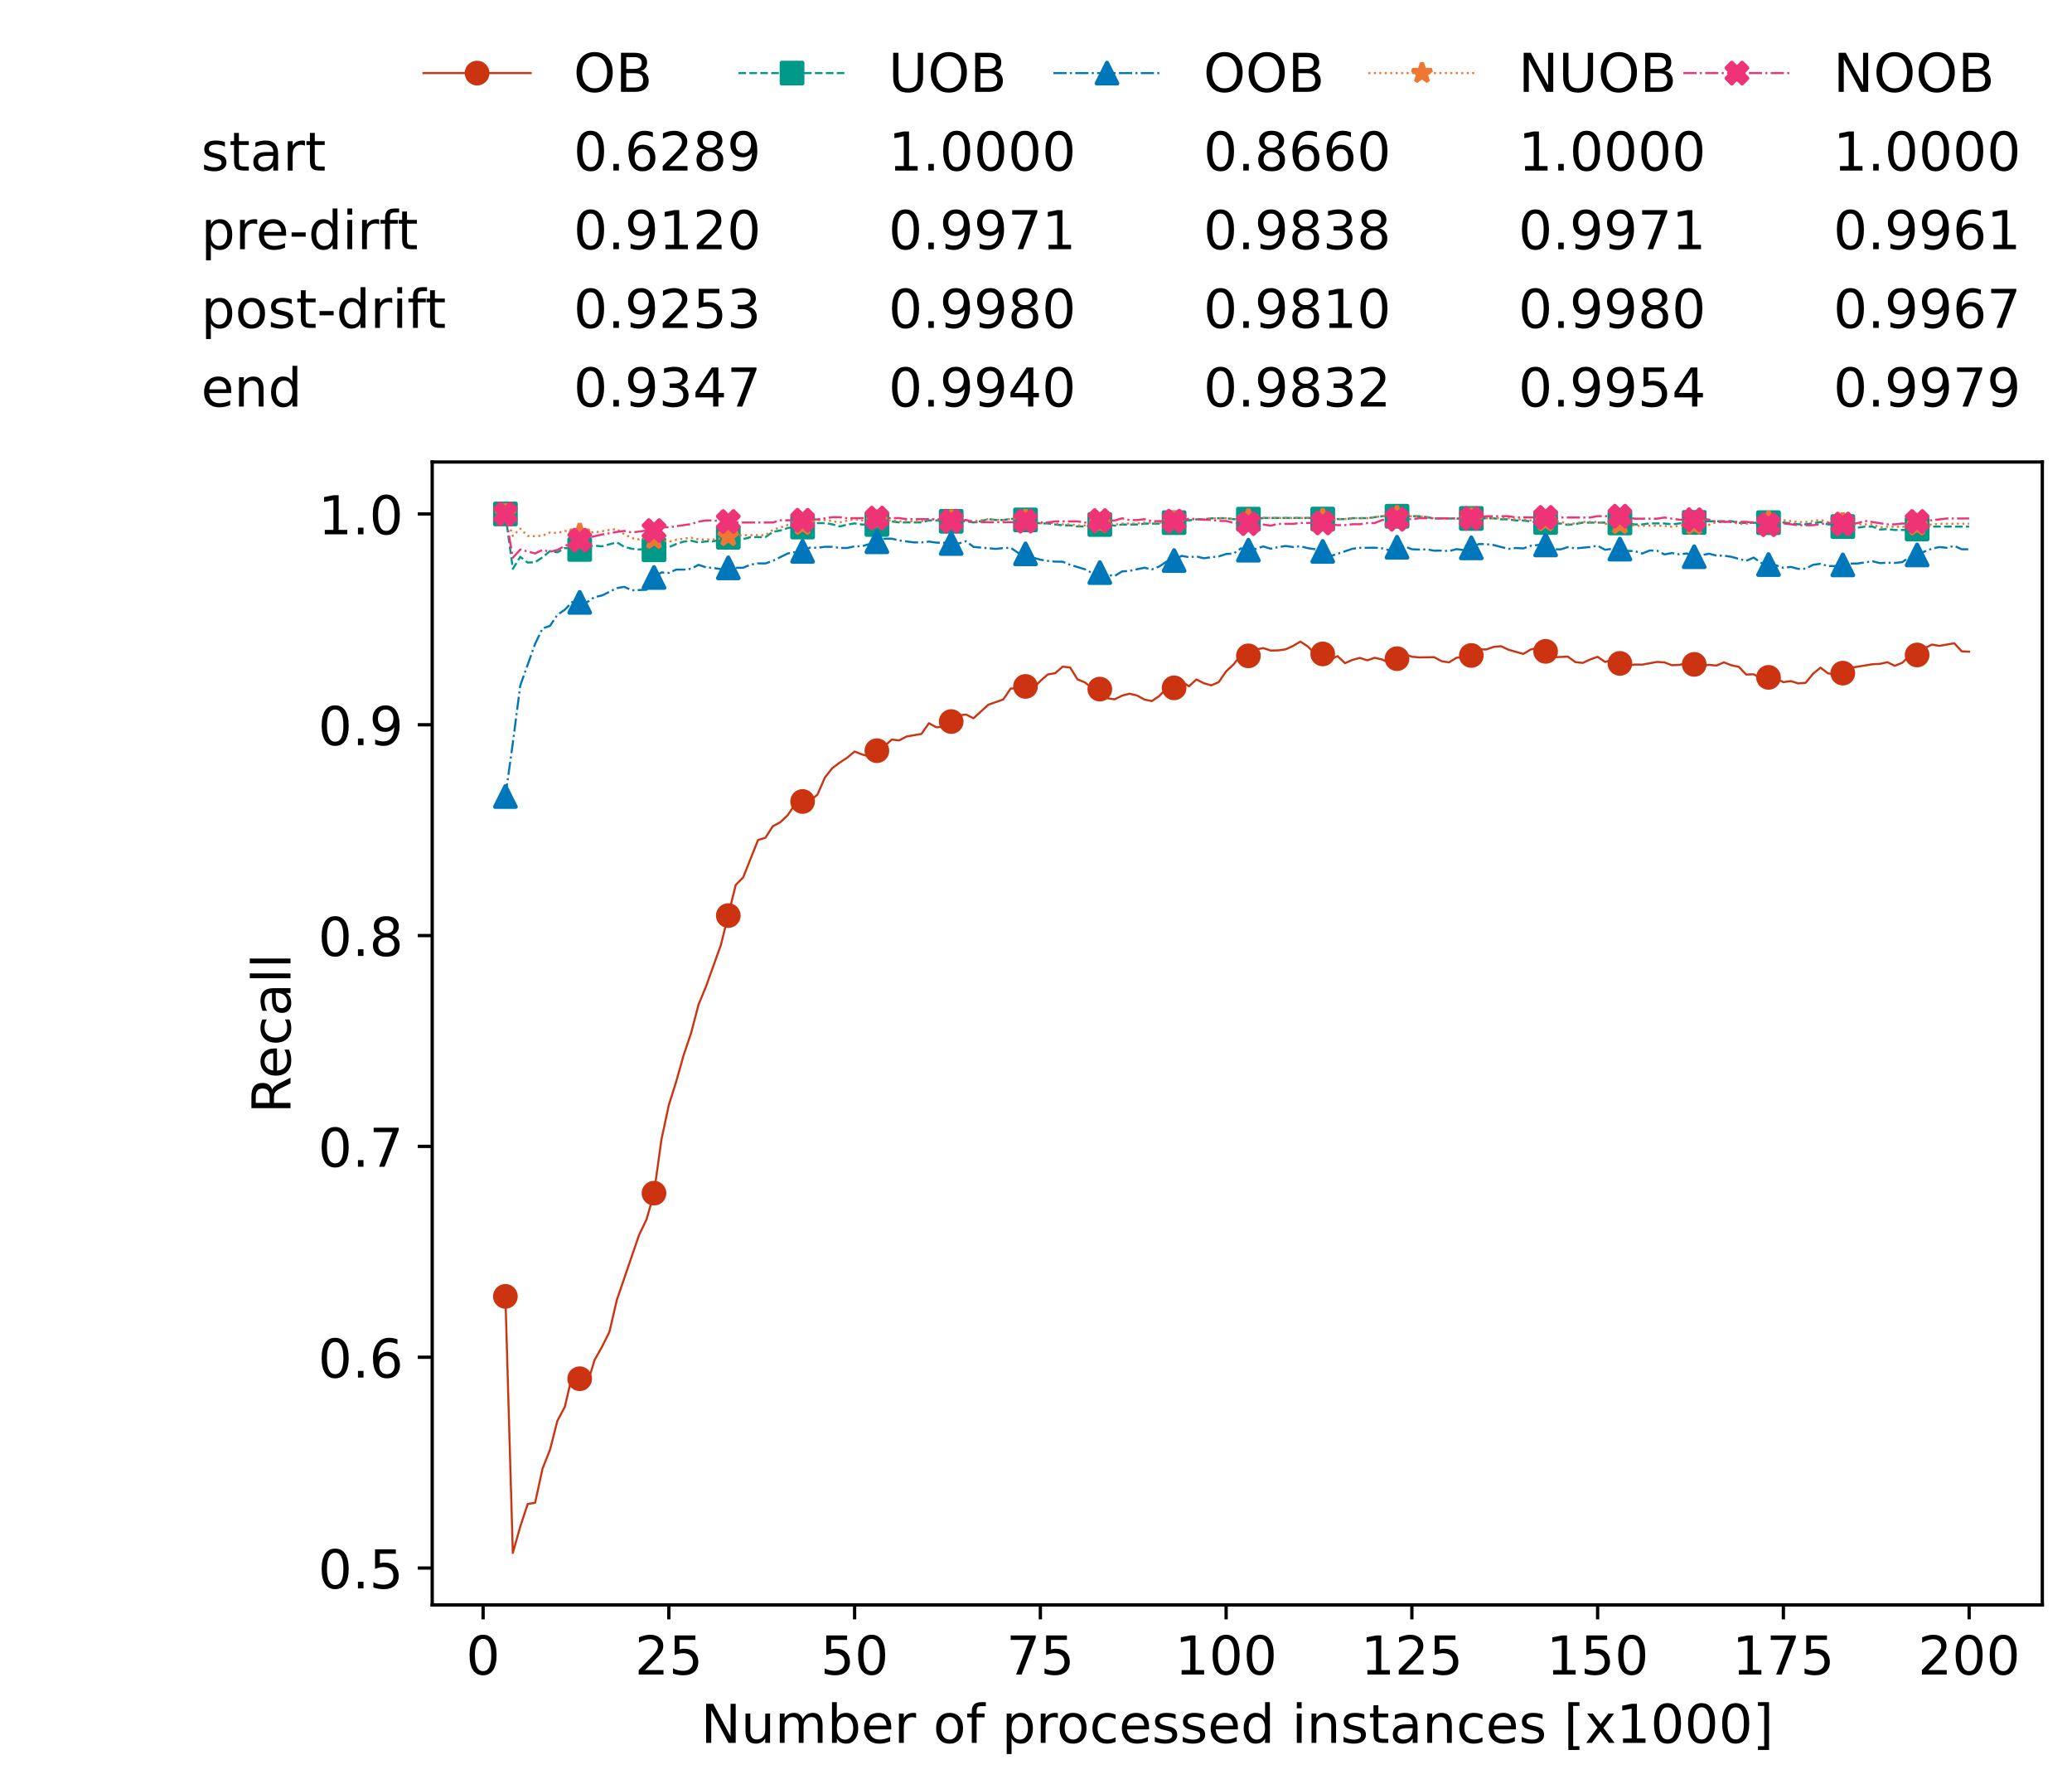 <?xml version="1.0" encoding="utf-8" standalone="no"?>
<!DOCTYPE svg PUBLIC "-//W3C//DTD SVG 1.1//EN"
  "http://www.w3.org/Graphics/SVG/1.1/DTD/svg11.dtd">
<!-- Created with matplotlib (https://matplotlib.org/) -->
<svg height="432.615pt" version="1.1" viewBox="0 0 502.65 432.615" width="502.65pt" xmlns="http://www.w3.org/2000/svg" xmlns:xlink="http://www.w3.org/1999/xlink">
 <defs>
  <style type="text/css">*{stroke-linecap:butt;stroke-linejoin:round;}</style>
 </defs>
 <g id="figure_1">
  <g id="patch_1">
   <path d="M 0 432.615 
L 502.65 432.615 
L 502.65 0 
L 0 0 
z
" style="fill:#ffffff;"/>
  </g>
  <g id="axes_1">
   <g id="patch_2">
    <path d="M 104.85 389.252 
L 495.45 389.252 
L 495.45 112.052 
L 104.85 112.052 
z
" style="fill:#ffffff;"/>
   </g>
   <g id="matplotlib.axis_1">
    <g id="xtick_1">
     <g id="line2d_1">
      <defs>
       <path d="M 0 0 
L 0 3.5 
" id="m070d2b14a0" style="stroke:#000000;stroke-width:0.8;"/>
      </defs>
      <g>
       <use style="stroke:#000000;stroke-width:0.8;" x="117.197" xlink:href="#m070d2b14a0" y="389.252"/>
      </g>
     </g>
     <g id="text_1">
      <!-- 0 -->
      <g transform="translate(113.061 406.13)scale(0.13 -0.13)">
       <defs>
        <path d="M 31.781 66.406 
Q 24.172 66.406 20.328 58.906 
Q 16.5 51.422 16.5 36.375 
Q 16.5 21.391 20.328 13.891 
Q 24.172 6.391 31.781 6.391 
Q 39.453 6.391 43.281 13.891 
Q 47.125 21.391 47.125 36.375 
Q 47.125 51.422 43.281 58.906 
Q 39.453 66.406 31.781 66.406 
z
M 31.781 74.219 
Q 44.047 74.219 50.516 64.516 
Q 56.984 54.828 56.984 36.375 
Q 56.984 17.969 50.516 8.266 
Q 44.047 -1.422 31.781 -1.422 
Q 19.531 -1.422 13.062 8.266 
Q 6.594 17.969 6.594 36.375 
Q 6.594 54.828 13.062 64.516 
Q 19.531 74.219 31.781 74.219 
z
" id="DejaVuSans-48"/>
       </defs>
       <use xlink:href="#DejaVuSans-48"/>
      </g>
     </g>
    </g>
    <g id="xtick_2">
     <g id="line2d_2">
      <g>
       <use style="stroke:#000000;stroke-width:0.8;" x="162.259" xlink:href="#m070d2b14a0" y="389.252"/>
      </g>
     </g>
     <g id="text_2">
      <!-- 25 -->
      <g transform="translate(153.988 406.13)scale(0.13 -0.13)">
       <defs>
        <path d="M 19.188 8.297 
L 53.609 8.297 
L 53.609 0 
L 7.328 0 
L 7.328 8.297 
Q 12.938 14.109 22.625 23.891 
Q 32.328 33.688 34.812 36.531 
Q 39.547 41.844 41.422 45.531 
Q 43.312 49.219 43.312 52.781 
Q 43.312 58.594 39.234 62.25 
Q 35.156 65.922 28.609 65.922 
Q 23.969 65.922 18.812 64.312 
Q 13.672 62.703 7.812 59.422 
L 7.812 69.391 
Q 13.766 71.781 18.938 73 
Q 24.125 74.219 28.422 74.219 
Q 39.75 74.219 46.484 68.547 
Q 53.219 62.891 53.219 53.422 
Q 53.219 48.922 51.531 44.891 
Q 49.859 40.875 45.406 35.406 
Q 44.188 33.984 37.641 27.219 
Q 31.109 20.453 19.188 8.297 
z
" id="DejaVuSans-50"/>
        <path d="M 10.797 72.906 
L 49.516 72.906 
L 49.516 64.594 
L 19.828 64.594 
L 19.828 46.734 
Q 21.969 47.469 24.109 47.828 
Q 26.266 48.188 28.422 48.188 
Q 40.625 48.188 47.75 41.5 
Q 54.891 34.812 54.891 23.391 
Q 54.891 11.625 47.562 5.094 
Q 40.234 -1.422 26.906 -1.422 
Q 22.312 -1.422 17.547 -0.641 
Q 12.797 0.141 7.719 1.703 
L 7.719 11.625 
Q 12.109 9.234 16.797 8.062 
Q 21.484 6.891 26.703 6.891 
Q 35.156 6.891 40.078 11.328 
Q 45.016 15.766 45.016 23.391 
Q 45.016 31 40.078 35.438 
Q 35.156 39.891 26.703 39.891 
Q 22.75 39.891 18.812 39.016 
Q 14.891 38.141 10.797 36.281 
z
" id="DejaVuSans-53"/>
       </defs>
       <use xlink:href="#DejaVuSans-50"/>
       <use x="63.623" xlink:href="#DejaVuSans-53"/>
      </g>
     </g>
    </g>
    <g id="xtick_3">
     <g id="line2d_3">
      <g>
       <use style="stroke:#000000;stroke-width:0.8;" x="207.322" xlink:href="#m070d2b14a0" y="389.252"/>
      </g>
     </g>
     <g id="text_3">
      <!-- 50 -->
      <g transform="translate(199.05 406.13)scale(0.13 -0.13)">
       <use xlink:href="#DejaVuSans-53"/>
       <use x="63.623" xlink:href="#DejaVuSans-48"/>
      </g>
     </g>
    </g>
    <g id="xtick_4">
     <g id="line2d_4">
      <g>
       <use style="stroke:#000000;stroke-width:0.8;" x="252.384" xlink:href="#m070d2b14a0" y="389.252"/>
      </g>
     </g>
     <g id="text_4">
      <!-- 75 -->
      <g transform="translate(244.113 406.13)scale(0.13 -0.13)">
       <defs>
        <path d="M 8.203 72.906 
L 55.078 72.906 
L 55.078 68.703 
L 28.609 0 
L 18.312 0 
L 43.219 64.594 
L 8.203 64.594 
z
" id="DejaVuSans-55"/>
       </defs>
       <use xlink:href="#DejaVuSans-55"/>
       <use x="63.623" xlink:href="#DejaVuSans-53"/>
      </g>
     </g>
    </g>
    <g id="xtick_5">
     <g id="line2d_5">
      <g>
       <use style="stroke:#000000;stroke-width:0.8;" x="297.446" xlink:href="#m070d2b14a0" y="389.252"/>
      </g>
     </g>
     <g id="text_5">
      <!-- 100 -->
      <g transform="translate(285.039 406.13)scale(0.13 -0.13)">
       <defs>
        <path d="M 12.406 8.297 
L 28.516 8.297 
L 28.516 63.922 
L 10.984 60.406 
L 10.984 69.391 
L 28.422 72.906 
L 38.281 72.906 
L 38.281 8.297 
L 54.391 8.297 
L 54.391 0 
L 12.406 0 
z
" id="DejaVuSans-49"/>
       </defs>
       <use xlink:href="#DejaVuSans-49"/>
       <use x="63.623" xlink:href="#DejaVuSans-48"/>
       <use x="127.246" xlink:href="#DejaVuSans-48"/>
      </g>
     </g>
    </g>
    <g id="xtick_6">
     <g id="line2d_6">
      <g>
       <use style="stroke:#000000;stroke-width:0.8;" x="342.509" xlink:href="#m070d2b14a0" y="389.252"/>
      </g>
     </g>
     <g id="text_6">
      <!-- 125 -->
      <g transform="translate(330.102 406.13)scale(0.13 -0.13)">
       <use xlink:href="#DejaVuSans-49"/>
       <use x="63.623" xlink:href="#DejaVuSans-50"/>
       <use x="127.246" xlink:href="#DejaVuSans-53"/>
      </g>
     </g>
    </g>
    <g id="xtick_7">
     <g id="line2d_7">
      <g>
       <use style="stroke:#000000;stroke-width:0.8;" x="387.571" xlink:href="#m070d2b14a0" y="389.252"/>
      </g>
     </g>
     <g id="text_7">
      <!-- 150 -->
      <g transform="translate(375.164 406.13)scale(0.13 -0.13)">
       <use xlink:href="#DejaVuSans-49"/>
       <use x="63.623" xlink:href="#DejaVuSans-53"/>
       <use x="127.246" xlink:href="#DejaVuSans-48"/>
      </g>
     </g>
    </g>
    <g id="xtick_8">
     <g id="line2d_8">
      <g>
       <use style="stroke:#000000;stroke-width:0.8;" x="432.633" xlink:href="#m070d2b14a0" y="389.252"/>
      </g>
     </g>
     <g id="text_8">
      <!-- 175 -->
      <g transform="translate(420.226 406.13)scale(0.13 -0.13)">
       <use xlink:href="#DejaVuSans-49"/>
       <use x="63.623" xlink:href="#DejaVuSans-55"/>
       <use x="127.246" xlink:href="#DejaVuSans-53"/>
      </g>
     </g>
    </g>
    <g id="xtick_9">
     <g id="line2d_9">
      <g>
       <use style="stroke:#000000;stroke-width:0.8;" x="477.695" xlink:href="#m070d2b14a0" y="389.252"/>
      </g>
     </g>
     <g id="text_9">
      <!-- 200 -->
      <g transform="translate(465.289 406.13)scale(0.13 -0.13)">
       <use xlink:href="#DejaVuSans-50"/>
       <use x="63.623" xlink:href="#DejaVuSans-48"/>
       <use x="127.246" xlink:href="#DejaVuSans-48"/>
      </g>
     </g>
    </g>
    <g id="text_10">
     <!-- Number of processed instances [x1000] -->
     <g transform="translate(170.025 422.711)scale(0.13 -0.13)">
      <defs>
       <path d="M 9.812 72.906 
L 23.094 72.906 
L 55.422 11.922 
L 55.422 72.906 
L 64.984 72.906 
L 64.984 0 
L 51.703 0 
L 19.391 60.984 
L 19.391 0 
L 9.812 0 
z
" id="DejaVuSans-78"/>
       <path d="M 8.5 21.578 
L 8.5 54.688 
L 17.484 54.688 
L 17.484 21.922 
Q 17.484 14.156 20.5 10.266 
Q 23.531 6.391 29.594 6.391 
Q 36.859 6.391 41.078 11.031 
Q 45.312 15.672 45.312 23.688 
L 45.312 54.688 
L 54.297 54.688 
L 54.297 0 
L 45.312 0 
L 45.312 8.406 
Q 42.047 3.422 37.719 1 
Q 33.406 -1.422 27.688 -1.422 
Q 18.266 -1.422 13.375 4.438 
Q 8.5 10.297 8.5 21.578 
z
M 31.109 56 
z
" id="DejaVuSans-117"/>
       <path d="M 52 44.188 
Q 55.375 50.25 60.062 53.125 
Q 64.75 56 71.094 56 
Q 79.641 56 84.281 50.016 
Q 88.922 44.047 88.922 33.016 
L 88.922 0 
L 79.891 0 
L 79.891 32.719 
Q 79.891 40.578 77.094 44.375 
Q 74.312 48.188 68.609 48.188 
Q 61.625 48.188 57.562 43.547 
Q 53.516 38.922 53.516 30.906 
L 53.516 0 
L 44.484 0 
L 44.484 32.719 
Q 44.484 40.625 41.703 44.406 
Q 38.922 48.188 33.109 48.188 
Q 26.219 48.188 22.156 43.531 
Q 18.109 38.875 18.109 30.906 
L 18.109 0 
L 9.078 0 
L 9.078 54.688 
L 18.109 54.688 
L 18.109 46.188 
Q 21.188 51.219 25.484 53.609 
Q 29.781 56 35.688 56 
Q 41.656 56 45.828 52.969 
Q 50 49.953 52 44.188 
z
" id="DejaVuSans-109"/>
       <path d="M 48.688 27.297 
Q 48.688 37.203 44.609 42.844 
Q 40.531 48.484 33.406 48.484 
Q 26.266 48.484 22.188 42.844 
Q 18.109 37.203 18.109 27.297 
Q 18.109 17.391 22.188 11.75 
Q 26.266 6.109 33.406 6.109 
Q 40.531 6.109 44.609 11.75 
Q 48.688 17.391 48.688 27.297 
z
M 18.109 46.391 
Q 20.953 51.266 25.266 53.625 
Q 29.594 56 35.594 56 
Q 45.562 56 51.781 48.094 
Q 58.016 40.188 58.016 27.297 
Q 58.016 14.406 51.781 6.484 
Q 45.562 -1.422 35.594 -1.422 
Q 29.594 -1.422 25.266 0.953 
Q 20.953 3.328 18.109 8.203 
L 18.109 0 
L 9.078 0 
L 9.078 75.984 
L 18.109 75.984 
z
" id="DejaVuSans-98"/>
       <path d="M 56.203 29.594 
L 56.203 25.203 
L 14.891 25.203 
Q 15.484 15.922 20.484 11.062 
Q 25.484 6.203 34.422 6.203 
Q 39.594 6.203 44.453 7.469 
Q 49.312 8.734 54.109 11.281 
L 54.109 2.781 
Q 49.266 0.734 44.188 -0.344 
Q 39.109 -1.422 33.891 -1.422 
Q 20.797 -1.422 13.156 6.188 
Q 5.516 13.812 5.516 26.812 
Q 5.516 40.234 12.766 48.109 
Q 20.016 56 32.328 56 
Q 43.359 56 49.781 48.891 
Q 56.203 41.797 56.203 29.594 
z
M 47.219 32.234 
Q 47.125 39.594 43.094 43.984 
Q 39.062 48.391 32.422 48.391 
Q 24.906 48.391 20.391 44.141 
Q 15.875 39.891 15.188 32.172 
z
" id="DejaVuSans-101"/>
       <path d="M 41.109 46.297 
Q 39.594 47.172 37.812 47.578 
Q 36.031 48 33.891 48 
Q 26.266 48 22.188 43.047 
Q 18.109 38.094 18.109 28.812 
L 18.109 0 
L 9.078 0 
L 9.078 54.688 
L 18.109 54.688 
L 18.109 46.188 
Q 20.953 51.172 25.484 53.578 
Q 30.031 56 36.531 56 
Q 37.453 56 38.578 55.875 
Q 39.703 55.766 41.062 55.516 
z
" id="DejaVuSans-114"/>
       <path id="DejaVuSans-32"/>
       <path d="M 30.609 48.391 
Q 23.391 48.391 19.188 42.75 
Q 14.984 37.109 14.984 27.297 
Q 14.984 17.484 19.156 11.844 
Q 23.344 6.203 30.609 6.203 
Q 37.797 6.203 41.984 11.859 
Q 46.188 17.531 46.188 27.297 
Q 46.188 37.016 41.984 42.703 
Q 37.797 48.391 30.609 48.391 
z
M 30.609 56 
Q 42.328 56 49.016 48.375 
Q 55.719 40.766 55.719 27.297 
Q 55.719 13.875 49.016 6.219 
Q 42.328 -1.422 30.609 -1.422 
Q 18.844 -1.422 12.172 6.219 
Q 5.516 13.875 5.516 27.297 
Q 5.516 40.766 12.172 48.375 
Q 18.844 56 30.609 56 
z
" id="DejaVuSans-111"/>
       <path d="M 37.109 75.984 
L 37.109 68.5 
L 28.516 68.5 
Q 23.688 68.5 21.797 66.547 
Q 19.922 64.594 19.922 59.516 
L 19.922 54.688 
L 34.719 54.688 
L 34.719 47.703 
L 19.922 47.703 
L 19.922 0 
L 10.891 0 
L 10.891 47.703 
L 2.297 47.703 
L 2.297 54.688 
L 10.891 54.688 
L 10.891 58.5 
Q 10.891 67.625 15.141 71.797 
Q 19.391 75.984 28.609 75.984 
z
" id="DejaVuSans-102"/>
       <path d="M 18.109 8.203 
L 18.109 -20.797 
L 9.078 -20.797 
L 9.078 54.688 
L 18.109 54.688 
L 18.109 46.391 
Q 20.953 51.266 25.266 53.625 
Q 29.594 56 35.594 56 
Q 45.562 56 51.781 48.094 
Q 58.016 40.188 58.016 27.297 
Q 58.016 14.406 51.781 6.484 
Q 45.562 -1.422 35.594 -1.422 
Q 29.594 -1.422 25.266 0.953 
Q 20.953 3.328 18.109 8.203 
z
M 48.688 27.297 
Q 48.688 37.203 44.609 42.844 
Q 40.531 48.484 33.406 48.484 
Q 26.266 48.484 22.188 42.844 
Q 18.109 37.203 18.109 27.297 
Q 18.109 17.391 22.188 11.75 
Q 26.266 6.109 33.406 6.109 
Q 40.531 6.109 44.609 11.75 
Q 48.688 17.391 48.688 27.297 
z
" id="DejaVuSans-112"/>
       <path d="M 48.781 52.594 
L 48.781 44.188 
Q 44.969 46.297 41.141 47.344 
Q 37.312 48.391 33.406 48.391 
Q 24.656 48.391 19.812 42.844 
Q 14.984 37.312 14.984 27.297 
Q 14.984 17.281 19.812 11.734 
Q 24.656 6.203 33.406 6.203 
Q 37.312 6.203 41.141 7.25 
Q 44.969 8.297 48.781 10.406 
L 48.781 2.094 
Q 45.016 0.344 40.984 -0.531 
Q 36.969 -1.422 32.422 -1.422 
Q 20.062 -1.422 12.781 6.344 
Q 5.516 14.109 5.516 27.297 
Q 5.516 40.672 12.859 48.328 
Q 20.219 56 33.016 56 
Q 37.156 56 41.109 55.141 
Q 45.062 54.297 48.781 52.594 
z
" id="DejaVuSans-99"/>
       <path d="M 44.281 53.078 
L 44.281 44.578 
Q 40.484 46.531 36.375 47.5 
Q 32.281 48.484 27.875 48.484 
Q 21.188 48.484 17.844 46.438 
Q 14.5 44.391 14.5 40.281 
Q 14.5 37.156 16.891 35.375 
Q 19.281 33.594 26.516 31.984 
L 29.594 31.297 
Q 39.156 29.25 43.188 25.516 
Q 47.219 21.781 47.219 15.094 
Q 47.219 7.469 41.188 3.016 
Q 35.156 -1.422 24.609 -1.422 
Q 20.219 -1.422 15.453 -0.562 
Q 10.688 0.297 5.422 2 
L 5.422 11.281 
Q 10.406 8.688 15.234 7.391 
Q 20.062 6.109 24.812 6.109 
Q 31.156 6.109 34.562 8.281 
Q 37.984 10.453 37.984 14.406 
Q 37.984 18.062 35.516 20.016 
Q 33.062 21.969 24.703 23.781 
L 21.578 24.516 
Q 13.234 26.266 9.516 29.906 
Q 5.812 33.547 5.812 39.891 
Q 5.812 47.609 11.281 51.797 
Q 16.75 56 26.812 56 
Q 31.781 56 36.172 55.266 
Q 40.578 54.547 44.281 53.078 
z
" id="DejaVuSans-115"/>
       <path d="M 45.406 46.391 
L 45.406 75.984 
L 54.391 75.984 
L 54.391 0 
L 45.406 0 
L 45.406 8.203 
Q 42.578 3.328 38.25 0.953 
Q 33.938 -1.422 27.875 -1.422 
Q 17.969 -1.422 11.734 6.484 
Q 5.516 14.406 5.516 27.297 
Q 5.516 40.188 11.734 48.094 
Q 17.969 56 27.875 56 
Q 33.938 56 38.25 53.625 
Q 42.578 51.266 45.406 46.391 
z
M 14.797 27.297 
Q 14.797 17.391 18.875 11.75 
Q 22.953 6.109 30.078 6.109 
Q 37.203 6.109 41.297 11.75 
Q 45.406 17.391 45.406 27.297 
Q 45.406 37.203 41.297 42.844 
Q 37.203 48.484 30.078 48.484 
Q 22.953 48.484 18.875 42.844 
Q 14.797 37.203 14.797 27.297 
z
" id="DejaVuSans-100"/>
       <path d="M 9.422 54.688 
L 18.406 54.688 
L 18.406 0 
L 9.422 0 
z
M 9.422 75.984 
L 18.406 75.984 
L 18.406 64.594 
L 9.422 64.594 
z
" id="DejaVuSans-105"/>
       <path d="M 54.891 33.016 
L 54.891 0 
L 45.906 0 
L 45.906 32.719 
Q 45.906 40.484 42.875 44.328 
Q 39.844 48.188 33.797 48.188 
Q 26.516 48.188 22.312 43.547 
Q 18.109 38.922 18.109 30.906 
L 18.109 0 
L 9.078 0 
L 9.078 54.688 
L 18.109 54.688 
L 18.109 46.188 
Q 21.344 51.125 25.703 53.562 
Q 30.078 56 35.797 56 
Q 45.219 56 50.047 50.172 
Q 54.891 44.344 54.891 33.016 
z
" id="DejaVuSans-110"/>
       <path d="M 18.312 70.219 
L 18.312 54.688 
L 36.812 54.688 
L 36.812 47.703 
L 18.312 47.703 
L 18.312 18.016 
Q 18.312 11.328 20.141 9.422 
Q 21.969 7.516 27.594 7.516 
L 36.812 7.516 
L 36.812 0 
L 27.594 0 
Q 17.188 0 13.234 3.875 
Q 9.281 7.766 9.281 18.016 
L 9.281 47.703 
L 2.688 47.703 
L 2.688 54.688 
L 9.281 54.688 
L 9.281 70.219 
z
" id="DejaVuSans-116"/>
       <path d="M 34.281 27.484 
Q 23.391 27.484 19.188 25 
Q 14.984 22.516 14.984 16.5 
Q 14.984 11.719 18.141 8.906 
Q 21.297 6.109 26.703 6.109 
Q 34.188 6.109 38.703 11.406 
Q 43.219 16.703 43.219 25.484 
L 43.219 27.484 
z
M 52.203 31.203 
L 52.203 0 
L 43.219 0 
L 43.219 8.297 
Q 40.141 3.328 35.547 0.953 
Q 30.953 -1.422 24.312 -1.422 
Q 15.922 -1.422 10.953 3.297 
Q 6 8.016 6 15.922 
Q 6 25.141 12.172 29.828 
Q 18.359 34.516 30.609 34.516 
L 43.219 34.516 
L 43.219 35.406 
Q 43.219 41.609 39.141 45 
Q 35.062 48.391 27.688 48.391 
Q 23 48.391 18.547 47.266 
Q 14.109 46.141 10.016 43.891 
L 10.016 52.203 
Q 14.938 54.109 19.578 55.047 
Q 24.219 56 28.609 56 
Q 40.484 56 46.344 49.844 
Q 52.203 43.703 52.203 31.203 
z
" id="DejaVuSans-97"/>
       <path d="M 8.594 75.984 
L 29.297 75.984 
L 29.297 69 
L 17.578 69 
L 17.578 -6.203 
L 29.297 -6.203 
L 29.297 -13.188 
L 8.594 -13.188 
z
" id="DejaVuSans-91"/>
       <path d="M 54.891 54.688 
L 35.109 28.078 
L 55.906 0 
L 45.312 0 
L 29.391 21.484 
L 13.484 0 
L 2.875 0 
L 24.125 28.609 
L 4.688 54.688 
L 15.281 54.688 
L 29.781 35.203 
L 44.281 54.688 
z
" id="DejaVuSans-120"/>
       <path d="M 30.422 75.984 
L 30.422 -13.188 
L 9.719 -13.188 
L 9.719 -6.203 
L 21.391 -6.203 
L 21.391 69 
L 9.719 69 
L 9.719 75.984 
z
" id="DejaVuSans-93"/>
      </defs>
      <use xlink:href="#DejaVuSans-78"/>
      <use x="74.805" xlink:href="#DejaVuSans-117"/>
      <use x="138.184" xlink:href="#DejaVuSans-109"/>
      <use x="235.596" xlink:href="#DejaVuSans-98"/>
      <use x="299.072" xlink:href="#DejaVuSans-101"/>
      <use x="360.596" xlink:href="#DejaVuSans-114"/>
      <use x="401.709" xlink:href="#DejaVuSans-32"/>
      <use x="433.496" xlink:href="#DejaVuSans-111"/>
      <use x="494.678" xlink:href="#DejaVuSans-102"/>
      <use x="529.883" xlink:href="#DejaVuSans-32"/>
      <use x="561.67" xlink:href="#DejaVuSans-112"/>
      <use x="625.146" xlink:href="#DejaVuSans-114"/>
      <use x="664.01" xlink:href="#DejaVuSans-111"/>
      <use x="725.191" xlink:href="#DejaVuSans-99"/>
      <use x="780.172" xlink:href="#DejaVuSans-101"/>
      <use x="841.695" xlink:href="#DejaVuSans-115"/>
      <use x="893.795" xlink:href="#DejaVuSans-115"/>
      <use x="945.895" xlink:href="#DejaVuSans-101"/>
      <use x="1007.418" xlink:href="#DejaVuSans-100"/>
      <use x="1070.895" xlink:href="#DejaVuSans-32"/>
      <use x="1102.682" xlink:href="#DejaVuSans-105"/>
      <use x="1130.465" xlink:href="#DejaVuSans-110"/>
      <use x="1193.844" xlink:href="#DejaVuSans-115"/>
      <use x="1245.943" xlink:href="#DejaVuSans-116"/>
      <use x="1285.152" xlink:href="#DejaVuSans-97"/>
      <use x="1346.432" xlink:href="#DejaVuSans-110"/>
      <use x="1409.811" xlink:href="#DejaVuSans-99"/>
      <use x="1464.791" xlink:href="#DejaVuSans-101"/>
      <use x="1526.314" xlink:href="#DejaVuSans-115"/>
      <use x="1578.414" xlink:href="#DejaVuSans-32"/>
      <use x="1610.201" xlink:href="#DejaVuSans-91"/>
      <use x="1649.215" xlink:href="#DejaVuSans-120"/>
      <use x="1708.395" xlink:href="#DejaVuSans-49"/>
      <use x="1772.018" xlink:href="#DejaVuSans-48"/>
      <use x="1835.641" xlink:href="#DejaVuSans-48"/>
      <use x="1899.264" xlink:href="#DejaVuSans-48"/>
      <use x="1962.887" xlink:href="#DejaVuSans-93"/>
     </g>
    </g>
   </g>
   <g id="matplotlib.axis_2">
    <g id="ytick_1">
     <g id="line2d_10">
      <defs>
       <path d="M 0 0 
L -3.5 0 
" id="m28e5438932" style="stroke:#000000;stroke-width:0.8;"/>
      </defs>
      <g>
       <use style="stroke:#000000;stroke-width:0.8;" x="104.85" xlink:href="#m28e5438932" y="380.303"/>
      </g>
     </g>
     <g id="text_11">
      <!-- 0.5 -->
      <g transform="translate(77.176 385.242)scale(0.13 -0.13)">
       <defs>
        <path d="M 10.688 12.406 
L 21 12.406 
L 21 0 
L 10.688 0 
z
" id="DejaVuSans-46"/>
       </defs>
       <use xlink:href="#DejaVuSans-48"/>
       <use x="63.623" xlink:href="#DejaVuSans-46"/>
       <use x="95.41" xlink:href="#DejaVuSans-53"/>
      </g>
     </g>
    </g>
    <g id="ytick_2">
     <g id="line2d_11">
      <g>
       <use style="stroke:#000000;stroke-width:0.8;" x="104.85" xlink:href="#m28e5438932" y="329.173"/>
      </g>
     </g>
     <g id="text_12">
      <!-- 0.6 -->
      <g transform="translate(77.176 334.112)scale(0.13 -0.13)">
       <defs>
        <path d="M 33.016 40.375 
Q 26.375 40.375 22.484 35.828 
Q 18.609 31.297 18.609 23.391 
Q 18.609 15.531 22.484 10.953 
Q 26.375 6.391 33.016 6.391 
Q 39.656 6.391 43.531 10.953 
Q 47.406 15.531 47.406 23.391 
Q 47.406 31.297 43.531 35.828 
Q 39.656 40.375 33.016 40.375 
z
M 52.594 71.297 
L 52.594 62.312 
Q 48.875 64.062 45.094 64.984 
Q 41.312 65.922 37.594 65.922 
Q 27.828 65.922 22.672 59.328 
Q 17.531 52.734 16.797 39.406 
Q 19.672 43.656 24.016 45.922 
Q 28.375 48.188 33.594 48.188 
Q 44.578 48.188 50.953 41.516 
Q 57.328 34.859 57.328 23.391 
Q 57.328 12.156 50.688 5.359 
Q 44.047 -1.422 33.016 -1.422 
Q 20.359 -1.422 13.672 8.266 
Q 6.984 17.969 6.984 36.375 
Q 6.984 53.656 15.188 63.938 
Q 23.391 74.219 37.203 74.219 
Q 40.922 74.219 44.703 73.484 
Q 48.484 72.75 52.594 71.297 
z
" id="DejaVuSans-54"/>
       </defs>
       <use xlink:href="#DejaVuSans-48"/>
       <use x="63.623" xlink:href="#DejaVuSans-46"/>
       <use x="95.41" xlink:href="#DejaVuSans-54"/>
      </g>
     </g>
    </g>
    <g id="ytick_3">
     <g id="line2d_12">
      <g>
       <use style="stroke:#000000;stroke-width:0.8;" x="104.85" xlink:href="#m28e5438932" y="278.043"/>
      </g>
     </g>
     <g id="text_13">
      <!-- 0.7 -->
      <g transform="translate(77.176 282.982)scale(0.13 -0.13)">
       <use xlink:href="#DejaVuSans-48"/>
       <use x="63.623" xlink:href="#DejaVuSans-46"/>
       <use x="95.41" xlink:href="#DejaVuSans-55"/>
      </g>
     </g>
    </g>
    <g id="ytick_4">
     <g id="line2d_13">
      <g>
       <use style="stroke:#000000;stroke-width:0.8;" x="104.85" xlink:href="#m28e5438932" y="226.912"/>
      </g>
     </g>
     <g id="text_14">
      <!-- 0.8 -->
      <g transform="translate(77.176 231.851)scale(0.13 -0.13)">
       <defs>
        <path d="M 31.781 34.625 
Q 24.75 34.625 20.719 30.859 
Q 16.703 27.094 16.703 20.516 
Q 16.703 13.922 20.719 10.156 
Q 24.75 6.391 31.781 6.391 
Q 38.812 6.391 42.859 10.172 
Q 46.922 13.969 46.922 20.516 
Q 46.922 27.094 42.891 30.859 
Q 38.875 34.625 31.781 34.625 
z
M 21.922 38.812 
Q 15.578 40.375 12.031 44.719 
Q 8.5 49.078 8.5 55.328 
Q 8.5 64.062 14.719 69.141 
Q 20.953 74.219 31.781 74.219 
Q 42.672 74.219 48.875 69.141 
Q 55.078 64.062 55.078 55.328 
Q 55.078 49.078 51.531 44.719 
Q 48 40.375 41.703 38.812 
Q 48.828 37.156 52.797 32.312 
Q 56.781 27.484 56.781 20.516 
Q 56.781 9.906 50.312 4.234 
Q 43.844 -1.422 31.781 -1.422 
Q 19.734 -1.422 13.25 4.234 
Q 6.781 9.906 6.781 20.516 
Q 6.781 27.484 10.781 32.312 
Q 14.797 37.156 21.922 38.812 
z
M 18.312 54.391 
Q 18.312 48.734 21.844 45.562 
Q 25.391 42.391 31.781 42.391 
Q 38.141 42.391 41.719 45.562 
Q 45.312 48.734 45.312 54.391 
Q 45.312 60.062 41.719 63.234 
Q 38.141 66.406 31.781 66.406 
Q 25.391 66.406 21.844 63.234 
Q 18.312 60.062 18.312 54.391 
z
" id="DejaVuSans-56"/>
       </defs>
       <use xlink:href="#DejaVuSans-48"/>
       <use x="63.623" xlink:href="#DejaVuSans-46"/>
       <use x="95.41" xlink:href="#DejaVuSans-56"/>
      </g>
     </g>
    </g>
    <g id="ytick_5">
     <g id="line2d_14">
      <g>
       <use style="stroke:#000000;stroke-width:0.8;" x="104.85" xlink:href="#m28e5438932" y="175.782"/>
      </g>
     </g>
     <g id="text_15">
      <!-- 0.9 -->
      <g transform="translate(77.176 180.721)scale(0.13 -0.13)">
       <defs>
        <path d="M 10.984 1.516 
L 10.984 10.5 
Q 14.703 8.734 18.5 7.812 
Q 22.312 6.891 25.984 6.891 
Q 35.75 6.891 40.891 13.453 
Q 46.047 20.016 46.781 33.406 
Q 43.953 29.203 39.594 26.953 
Q 35.25 24.703 29.984 24.703 
Q 19.047 24.703 12.672 31.312 
Q 6.297 37.938 6.297 49.422 
Q 6.297 60.641 12.938 67.422 
Q 19.578 74.219 30.609 74.219 
Q 43.266 74.219 49.922 64.516 
Q 56.594 54.828 56.594 36.375 
Q 56.594 19.141 48.406 8.859 
Q 40.234 -1.422 26.422 -1.422 
Q 22.703 -1.422 18.891 -0.688 
Q 15.094 0.047 10.984 1.516 
z
M 30.609 32.422 
Q 37.25 32.422 41.125 36.953 
Q 45.016 41.5 45.016 49.422 
Q 45.016 57.281 41.125 61.844 
Q 37.25 66.406 30.609 66.406 
Q 23.969 66.406 20.094 61.844 
Q 16.219 57.281 16.219 49.422 
Q 16.219 41.5 20.094 36.953 
Q 23.969 32.422 30.609 32.422 
z
" id="DejaVuSans-57"/>
       </defs>
       <use xlink:href="#DejaVuSans-48"/>
       <use x="63.623" xlink:href="#DejaVuSans-46"/>
       <use x="95.41" xlink:href="#DejaVuSans-57"/>
      </g>
     </g>
    </g>
    <g id="ytick_6">
     <g id="line2d_15">
      <g>
       <use style="stroke:#000000;stroke-width:0.8;" x="104.85" xlink:href="#m28e5438932" y="124.652"/>
      </g>
     </g>
     <g id="text_16">
      <!-- 1.0 -->
      <g transform="translate(77.176 129.591)scale(0.13 -0.13)">
       <use xlink:href="#DejaVuSans-49"/>
       <use x="63.623" xlink:href="#DejaVuSans-46"/>
       <use x="95.41" xlink:href="#DejaVuSans-48"/>
      </g>
     </g>
    </g>
    <g id="text_17">
     <!-- Recall -->
     <g transform="translate(70.472 270.044)rotate(-90)scale(0.13 -0.13)">
      <defs>
       <path d="M 44.391 34.188 
Q 47.562 33.109 50.562 29.594 
Q 53.562 26.078 56.594 19.922 
L 66.609 0 
L 56 0 
L 46.688 18.703 
Q 43.062 26.031 39.672 28.422 
Q 36.281 30.812 30.422 30.812 
L 19.672 30.812 
L 19.672 0 
L 9.812 0 
L 9.812 72.906 
L 32.078 72.906 
Q 44.578 72.906 50.734 67.672 
Q 56.891 62.453 56.891 51.906 
Q 56.891 45.016 53.688 40.469 
Q 50.484 35.938 44.391 34.188 
z
M 19.672 64.797 
L 19.672 38.922 
L 32.078 38.922 
Q 39.203 38.922 42.844 42.219 
Q 46.484 45.516 46.484 51.906 
Q 46.484 58.297 42.844 61.547 
Q 39.203 64.797 32.078 64.797 
z
" id="DejaVuSans-82"/>
       <path d="M 9.422 75.984 
L 18.406 75.984 
L 18.406 0 
L 9.422 0 
z
" id="DejaVuSans-108"/>
      </defs>
      <use xlink:href="#DejaVuSans-82"/>
      <use x="64.982" xlink:href="#DejaVuSans-101"/>
      <use x="126.506" xlink:href="#DejaVuSans-99"/>
      <use x="181.486" xlink:href="#DejaVuSans-97"/>
      <use x="242.766" xlink:href="#DejaVuSans-108"/>
      <use x="270.549" xlink:href="#DejaVuSans-108"/>
     </g>
    </g>
   </g>
   <g id="line2d_16"/>
   <g id="line2d_17"/>
   <g id="line2d_18"/>
   <g id="line2d_19"/>
   <g id="line2d_20"/>
   <g id="line2d_21">
    <path clip-path="url(#p5c27dd01e0)" d="M 122.605 314.414 
L 124.407 376.652 
L 126.21 370.26 
L 128.012 364.782 
L 129.815 364.477 
L 131.617 356.18 
L 133.419 351.65 
L 135.222 344.58 
L 137.024 341.203 
L 138.827 333.451 
L 140.629 334.391 
L 142.432 335.85 
L 144.234 329.846 
L 146.037 326.647 
L 147.839 323.037 
L 149.642 315.286 
L 155.049 299.476 
L 156.852 295.737 
L 158.654 289.388 
L 160.457 276.391 
L 162.259 267.979 
L 164.062 262.255 
L 165.864 255.845 
L 167.667 250.521 
L 169.469 243.616 
L 171.272 239.256 
L 174.877 229.204 
L 178.482 214.626 
L 180.284 212.797 
L 183.889 203.752 
L 185.692 203.164 
L 187.494 200.375 
L 189.297 199.413 
L 191.099 197.716 
L 192.902 194.992 
L 194.704 194.384 
L 196.507 194.226 
L 198.309 192.72 
L 200.112 188.577 
L 201.914 186.29 
L 203.717 184.951 
L 205.519 183.777 
L 207.322 182.269 
L 209.124 182.977 
L 210.927 183.508 
L 212.729 182.068 
L 214.532 181.002 
L 216.334 179.369 
L 218.137 179.569 
L 219.939 178.625 
L 223.544 178.003 
L 225.347 175.401 
L 227.149 176.4 
L 228.952 176.209 
L 230.754 175 
L 232.557 173.52 
L 234.359 173.301 
L 236.162 174.206 
L 239.767 170.916 
L 243.372 169.651 
L 245.174 167.003 
L 246.976 166.881 
L 248.779 166.48 
L 250.581 167.022 
L 252.384 165.144 
L 254.186 163.577 
L 255.989 163.262 
L 257.791 161.688 
L 259.594 161.882 
L 261.396 164.768 
L 263.199 165.511 
L 265.001 166.91 
L 266.804 167.128 
L 268.606 169.35 
L 270.409 169.609 
L 272.211 168.718 
L 274.014 168.254 
L 275.816 168.669 
L 277.619 169.661 
L 279.421 170.04 
L 281.224 168.803 
L 283.026 166.95 
L 284.829 166.828 
L 286.631 165.245 
L 288.434 166.456 
L 290.236 164.788 
L 292.039 165.703 
L 293.841 166.225 
L 295.644 165.449 
L 297.446 162.83 
L 299.249 161.147 
L 301.051 158.85 
L 302.854 159.065 
L 304.656 157.529 
L 306.459 157.186 
L 308.261 157.779 
L 310.064 157.742 
L 311.866 157.492 
L 313.669 156.678 
L 315.471 155.602 
L 317.274 156.794 
L 319.076 158.635 
L 320.879 158.598 
L 322.681 160.004 
L 324.484 159.133 
L 326.286 160.844 
L 328.089 160.048 
L 329.891 159.564 
L 331.694 160.152 
L 333.496 159.528 
L 335.299 159.95 
L 337.101 160.815 
L 340.706 158.576 
L 342.509 159.286 
L 344.311 159.443 
L 347.916 159.389 
L 349.719 160.367 
L 351.521 160.653 
L 353.324 159.527 
L 355.126 159.361 
L 356.928 158.974 
L 358.731 157.496 
L 360.533 157.527 
L 362.336 156.898 
L 364.138 156.724 
L 365.941 157.576 
L 369.546 158.603 
L 371.348 157.518 
L 373.151 157.12 
L 374.953 157.979 
L 376.756 159.416 
L 380.361 159.258 
L 382.163 160.583 
L 383.966 160.78 
L 385.768 159.94 
L 387.571 159.297 
L 389.373 160.538 
L 391.176 160.054 
L 392.978 160.899 
L 394.781 161.499 
L 396.583 161.171 
L 398.386 161.193 
L 401.991 160.538 
L 403.793 160.657 
L 405.596 161.338 
L 407.398 161.248 
L 409.201 160.82 
L 412.806 161.46 
L 414.608 161.25 
L 416.411 161.414 
L 418.213 160.639 
L 420.016 161.352 
L 421.818 161.726 
L 423.621 163.6 
L 425.423 163.534 
L 427.226 164.546 
L 429.028 164.286 
L 430.831 164.488 
L 432.633 165.452 
L 434.436 165.19 
L 436.238 165.755 
L 438.041 165.601 
L 439.843 163.395 
L 441.646 161.929 
L 443.448 163.31 
L 445.251 163.556 
L 447.053 163.257 
L 448.856 161.983 
L 454.263 161.098 
L 456.066 161.013 
L 457.868 160.61 
L 459.671 161.486 
L 461.473 160.738 
L 463.276 159.053 
L 465.078 158.856 
L 466.881 157.22 
L 468.683 156.33 
L 470.485 156.647 
L 474.09 156.013 
L 475.893 157.966 
L 477.695 158.056 
L 477.695 158.056 
" style="fill:none;stroke:#cc3311;stroke-linecap:square;stroke-width:0.5;"/>
    <defs>
     <path d="M 0 2.5 
C 0.663 2.5 1.299 2.237 1.768 1.768 
C 2.237 1.299 2.5 0.663 2.5 0 
C 2.5 -0.663 2.237 -1.299 1.768 -1.768 
C 1.299 -2.237 0.663 -2.5 0 -2.5 
C -0.663 -2.5 -1.299 -2.237 -1.768 -1.768 
C -2.237 -1.299 -2.5 -0.663 -2.5 0 
C -2.5 0.663 -2.237 1.299 -1.768 1.768 
C -1.299 2.237 -0.663 2.5 0 2.5 
z
" id="m1cebf03246" style="stroke:#cc3311;"/>
    </defs>
    <g clip-path="url(#p5c27dd01e0)">
     <use style="fill:#cc3311;stroke:#cc3311;" x="122.605" xlink:href="#m1cebf03246" y="314.414"/>
     <use style="fill:#cc3311;stroke:#cc3311;" x="140.629" xlink:href="#m1cebf03246" y="334.391"/>
     <use style="fill:#cc3311;stroke:#cc3311;" x="158.654" xlink:href="#m1cebf03246" y="289.388"/>
     <use style="fill:#cc3311;stroke:#cc3311;" x="176.679" xlink:href="#m1cebf03246" y="222.055"/>
     <use style="fill:#cc3311;stroke:#cc3311;" x="194.704" xlink:href="#m1cebf03246" y="194.384"/>
     <use style="fill:#cc3311;stroke:#cc3311;" x="212.729" xlink:href="#m1cebf03246" y="182.068"/>
     <use style="fill:#cc3311;stroke:#cc3311;" x="230.754" xlink:href="#m1cebf03246" y="175"/>
     <use style="fill:#cc3311;stroke:#cc3311;" x="248.779" xlink:href="#m1cebf03246" y="166.48"/>
     <use style="fill:#cc3311;stroke:#cc3311;" x="266.804" xlink:href="#m1cebf03246" y="167.128"/>
     <use style="fill:#cc3311;stroke:#cc3311;" x="284.829" xlink:href="#m1cebf03246" y="166.828"/>
     <use style="fill:#cc3311;stroke:#cc3311;" x="302.854" xlink:href="#m1cebf03246" y="159.065"/>
     <use style="fill:#cc3311;stroke:#cc3311;" x="320.879" xlink:href="#m1cebf03246" y="158.598"/>
     <use style="fill:#cc3311;stroke:#cc3311;" x="338.904" xlink:href="#m1cebf03246" y="159.751"/>
     <use style="fill:#cc3311;stroke:#cc3311;" x="356.928" xlink:href="#m1cebf03246" y="158.974"/>
     <use style="fill:#cc3311;stroke:#cc3311;" x="374.953" xlink:href="#m1cebf03246" y="157.979"/>
     <use style="fill:#cc3311;stroke:#cc3311;" x="392.978" xlink:href="#m1cebf03246" y="160.899"/>
     <use style="fill:#cc3311;stroke:#cc3311;" x="411.003" xlink:href="#m1cebf03246" y="161.134"/>
     <use style="fill:#cc3311;stroke:#cc3311;" x="429.028" xlink:href="#m1cebf03246" y="164.286"/>
     <use style="fill:#cc3311;stroke:#cc3311;" x="447.053" xlink:href="#m1cebf03246" y="163.257"/>
     <use style="fill:#cc3311;stroke:#cc3311;" x="465.078" xlink:href="#m1cebf03246" y="158.856"/>
    </g>
   </g>
   <g id="line2d_22"/>
   <g id="line2d_23"/>
   <g id="line2d_24"/>
   <g id="line2d_25"/>
   <g id="line2d_26">
    <path clip-path="url(#p5c27dd01e0)" d="M 122.605 124.652 
L 124.407 137.967 
L 126.21 135.05 
L 128.012 136.445 
L 129.815 136.359 
L 131.617 135.162 
L 133.419 133.661 
L 135.222 133.955 
L 137.024 132.921 
L 138.827 132.991 
L 140.629 133.255 
L 142.432 132.538 
L 144.234 132.341 
L 146.037 132.508 
L 149.642 131.526 
L 151.444 132.625 
L 153.247 133.089 
L 155.049 133.271 
L 156.852 133.118 
L 158.654 133.342 
L 160.457 132.689 
L 162.259 132.73 
L 164.062 131.931 
L 165.864 131.363 
L 167.667 131.137 
L 169.469 131.577 
L 171.272 131.306 
L 173.074 131.306 
L 176.679 130.296 
L 178.482 131.034 
L 180.284 130.767 
L 182.087 130.266 
L 185.692 130.266 
L 187.494 128.988 
L 189.297 128.663 
L 191.099 128.069 
L 192.902 127.791 
L 194.704 127.82 
L 196.507 127.141 
L 198.309 126.872 
L 200.112 126.872 
L 201.914 127.166 
L 203.717 127.682 
L 205.519 127.242 
L 207.322 126.944 
L 209.124 127.211 
L 212.729 127.211 
L 214.532 126.473 
L 216.334 126.473 
L 218.137 126.695 
L 223.544 126.695 
L 225.347 126.204 
L 227.149 126.204 
L 228.952 126.465 
L 234.359 126.432 
L 236.162 126.71 
L 237.964 126.416 
L 239.767 125.9 
L 241.569 126.118 
L 243.372 126.118 
L 245.174 125.852 
L 246.976 125.852 
L 248.779 126.098 
L 250.581 126.666 
L 252.384 126.929 
L 254.186 126.953 
L 257.791 127.419 
L 259.594 127.419 
L 261.396 127.683 
L 263.199 127.683 
L 266.804 127.202 
L 268.606 127.202 
L 270.409 127.496 
L 272.211 127.218 
L 275.816 127.218 
L 277.619 126.999 
L 283.026 126.999 
L 284.829 126.753 
L 286.631 126.185 
L 288.434 126.203 
L 290.236 125.957 
L 292.039 125.961 
L 293.841 125.712 
L 297.446 125.677 
L 299.249 125.918 
L 304.656 125.918 
L 306.459 125.624 
L 319.076 125.624 
L 322.681 126.177 
L 324.484 125.896 
L 326.286 125.896 
L 328.089 125.673 
L 331.694 125.673 
L 335.299 125.204 
L 344.311 125.204 
L 346.114 125.413 
L 347.916 125.75 
L 353.324 125.75 
L 355.126 126 
L 356.928 125.742 
L 362.336 125.699 
L 364.138 125.945 
L 365.941 125.945 
L 367.743 126.229 
L 369.546 126.229 
L 373.151 126.719 
L 374.953 126.719 
L 376.756 126.972 
L 378.558 126.972 
L 380.361 127.3 
L 382.163 127.09 
L 383.966 126.754 
L 389.373 126.754 
L 391.176 126.503 
L 392.978 126.827 
L 394.781 126.912 
L 396.583 127.184 
L 398.386 127.184 
L 400.188 126.939 
L 403.793 126.952 
L 405.596 127.191 
L 409.201 126.701 
L 411.003 126.701 
L 412.806 126.448 
L 420.016 126.386 
L 421.818 126.831 
L 429.028 126.758 
L 430.831 126.99 
L 432.633 126.718 
L 436.238 127.157 
L 438.041 127.157 
L 441.646 126.621 
L 443.448 127.189 
L 445.251 127.189 
L 447.053 127.711 
L 448.856 127.98 
L 450.658 127.98 
L 452.461 127.713 
L 454.263 127.713 
L 456.066 128.437 
L 457.868 128.312 
L 459.671 128.542 
L 463.276 128.542 
L 465.078 128.292 
L 466.881 127.724 
L 477.695 127.718 
L 477.695 127.718 
" style="fill:none;stroke:#009988;stroke-dasharray:1.85,0.8;stroke-dashoffset:0;stroke-width:0.5;"/>
    <defs>
     <path d="M -2.5 2.5 
L 2.5 2.5 
L 2.5 -2.5 
L -2.5 -2.5 
z
" id="ma129e6db2e" style="stroke:#009988;stroke-linejoin:miter;"/>
    </defs>
    <g clip-path="url(#p5c27dd01e0)">
     <use style="fill:#009988;stroke:#009988;stroke-linejoin:miter;" x="122.605" xlink:href="#ma129e6db2e" y="124.652"/>
     <use style="fill:#009988;stroke:#009988;stroke-linejoin:miter;" x="140.629" xlink:href="#ma129e6db2e" y="133.255"/>
     <use style="fill:#009988;stroke:#009988;stroke-linejoin:miter;" x="158.654" xlink:href="#ma129e6db2e" y="133.342"/>
     <use style="fill:#009988;stroke:#009988;stroke-linejoin:miter;" x="176.679" xlink:href="#ma129e6db2e" y="130.296"/>
     <use style="fill:#009988;stroke:#009988;stroke-linejoin:miter;" x="194.704" xlink:href="#ma129e6db2e" y="127.82"/>
     <use style="fill:#009988;stroke:#009988;stroke-linejoin:miter;" x="212.729" xlink:href="#ma129e6db2e" y="127.211"/>
     <use style="fill:#009988;stroke:#009988;stroke-linejoin:miter;" x="230.754" xlink:href="#ma129e6db2e" y="126.432"/>
     <use style="fill:#009988;stroke:#009988;stroke-linejoin:miter;" x="248.779" xlink:href="#ma129e6db2e" y="126.098"/>
     <use style="fill:#009988;stroke:#009988;stroke-linejoin:miter;" x="266.804" xlink:href="#ma129e6db2e" y="127.202"/>
     <use style="fill:#009988;stroke:#009988;stroke-linejoin:miter;" x="284.829" xlink:href="#ma129e6db2e" y="126.753"/>
     <use style="fill:#009988;stroke:#009988;stroke-linejoin:miter;" x="302.854" xlink:href="#ma129e6db2e" y="125.918"/>
     <use style="fill:#009988;stroke:#009988;stroke-linejoin:miter;" x="320.879" xlink:href="#ma129e6db2e" y="125.883"/>
     <use style="fill:#009988;stroke:#009988;stroke-linejoin:miter;" x="338.904" xlink:href="#ma129e6db2e" y="125.204"/>
     <use style="fill:#009988;stroke:#009988;stroke-linejoin:miter;" x="356.928" xlink:href="#ma129e6db2e" y="125.742"/>
     <use style="fill:#009988;stroke:#009988;stroke-linejoin:miter;" x="374.953" xlink:href="#ma129e6db2e" y="126.719"/>
     <use style="fill:#009988;stroke:#009988;stroke-linejoin:miter;" x="392.978" xlink:href="#ma129e6db2e" y="126.827"/>
     <use style="fill:#009988;stroke:#009988;stroke-linejoin:miter;" x="411.003" xlink:href="#ma129e6db2e" y="126.701"/>
     <use style="fill:#009988;stroke:#009988;stroke-linejoin:miter;" x="429.028" xlink:href="#ma129e6db2e" y="126.758"/>
     <use style="fill:#009988;stroke:#009988;stroke-linejoin:miter;" x="447.053" xlink:href="#ma129e6db2e" y="127.711"/>
     <use style="fill:#009988;stroke:#009988;stroke-linejoin:miter;" x="465.078" xlink:href="#ma129e6db2e" y="128.292"/>
    </g>
   </g>
   <g id="line2d_27"/>
   <g id="line2d_28"/>
   <g id="line2d_29"/>
   <g id="line2d_30"/>
   <g id="line2d_31">
    <path clip-path="url(#p5c27dd01e0)" d="M 122.605 193.177 
L 124.407 180.219 
L 126.21 166.262 
L 129.815 156.151 
L 131.617 152.409 
L 133.419 151.802 
L 135.222 149.119 
L 137.024 147.869 
L 138.827 145.996 
L 140.629 146.099 
L 142.432 146.033 
L 144.234 144.798 
L 146.037 144.433 
L 149.642 142.636 
L 151.444 142.33 
L 153.247 143.161 
L 156.852 143.036 
L 158.654 140.058 
L 160.457 138.832 
L 162.259 138.955 
L 164.062 138.138 
L 165.864 138.151 
L 167.667 137.944 
L 169.469 136.989 
L 171.272 137.597 
L 173.074 137.752 
L 174.877 138.034 
L 176.679 137.726 
L 180.284 137.694 
L 182.087 136.942 
L 183.889 136.634 
L 185.692 136.663 
L 187.494 136.023 
L 191.099 134.237 
L 192.902 133.91 
L 194.704 133.714 
L 196.507 132.809 
L 198.309 132.864 
L 200.112 132.616 
L 201.914 132.622 
L 203.717 132.893 
L 205.519 132.912 
L 207.322 132.502 
L 209.124 132.485 
L 212.729 131.4 
L 214.532 130.655 
L 216.334 130.638 
L 218.137 131.082 
L 221.742 131.554 
L 223.544 131.554 
L 225.347 131.349 
L 227.149 131.61 
L 228.952 131.625 
L 230.754 131.813 
L 232.557 131.813 
L 234.359 131.252 
L 236.162 132.642 
L 241.569 133.127 
L 243.372 132.928 
L 245.174 132.853 
L 246.976 134.07 
L 248.779 134.325 
L 250.581 135.223 
L 252.384 135.747 
L 254.186 136.04 
L 255.989 136.213 
L 257.791 136.241 
L 259.594 136.978 
L 263.199 138.073 
L 265.001 139.003 
L 266.804 138.871 
L 268.606 139.42 
L 270.409 139.707 
L 272.211 138.584 
L 274.014 138.463 
L 277.619 137.689 
L 279.421 138.115 
L 281.224 137.392 
L 283.026 136.174 
L 284.829 135.946 
L 286.631 134.81 
L 288.434 135.143 
L 290.236 134.949 
L 292.039 135.402 
L 293.841 135.126 
L 295.644 134.963 
L 297.446 134.365 
L 299.249 134.255 
L 301.051 133 
L 302.854 133.444 
L 304.656 133.115 
L 306.459 132.527 
L 308.261 133.086 
L 310.064 132.691 
L 311.866 132.419 
L 313.669 132.667 
L 315.471 132.473 
L 317.274 132.947 
L 319.076 133.216 
L 320.879 133.727 
L 322.681 134.902 
L 326.286 133.708 
L 328.089 133.094 
L 329.891 132.873 
L 333.496 132.836 
L 335.299 132.994 
L 337.101 133.48 
L 338.904 132.728 
L 340.706 132.508 
L 342.509 133.218 
L 344.311 133.285 
L 346.114 133.228 
L 347.916 133.565 
L 349.719 133.541 
L 351.521 133.656 
L 353.324 133.182 
L 355.126 133.414 
L 356.928 132.876 
L 358.731 131.952 
L 360.533 131.961 
L 362.336 132.193 
L 365.941 133.129 
L 367.743 132.907 
L 369.546 133.008 
L 371.348 132.379 
L 373.151 132.168 
L 374.953 132.168 
L 376.756 133.18 
L 378.558 133.253 
L 380.361 132.689 
L 382.163 133.006 
L 385.768 132.666 
L 387.571 132.347 
L 389.373 133.339 
L 391.176 133.091 
L 392.978 133.178 
L 394.781 133.6 
L 396.583 133.662 
L 398.386 134.254 
L 400.188 133.517 
L 401.991 133.565 
L 403.793 134.47 
L 405.596 134.121 
L 407.398 134.456 
L 409.201 134.228 
L 411.003 135.027 
L 414.608 134.289 
L 416.411 134.76 
L 418.213 134.765 
L 420.016 135.046 
L 423.621 136.022 
L 425.423 135.23 
L 427.226 136.496 
L 429.028 136.924 
L 430.831 137.104 
L 432.633 137.722 
L 434.436 137.492 
L 436.238 137.974 
L 438.041 137.93 
L 439.843 136.976 
L 441.646 136.737 
L 443.448 137.285 
L 445.251 137.285 
L 448.856 136.689 
L 450.658 136.665 
L 454.263 136.12 
L 456.066 136.583 
L 457.868 136.458 
L 459.671 136.537 
L 461.473 136.335 
L 463.276 135.091 
L 465.078 134.598 
L 466.881 133.746 
L 468.683 133.061 
L 470.485 132.68 
L 472.288 132.859 
L 474.09 132.381 
L 475.893 133.223 
L 477.695 133.223 
L 477.695 133.223 
" style="fill:none;stroke:#0077bb;stroke-dasharray:3.2,0.8,0.5,0.8;stroke-dashoffset:0;stroke-width:0.5;"/>
    <defs>
     <path d="M 0 -2.5 
L -2.5 2.5 
L 2.5 2.5 
z
" id="me738f9f2cb" style="stroke:#0077bb;stroke-linejoin:miter;"/>
    </defs>
    <g clip-path="url(#p5c27dd01e0)">
     <use style="fill:#0077bb;stroke:#0077bb;stroke-linejoin:miter;" x="122.605" xlink:href="#me738f9f2cb" y="193.177"/>
     <use style="fill:#0077bb;stroke:#0077bb;stroke-linejoin:miter;" x="140.629" xlink:href="#me738f9f2cb" y="146.099"/>
     <use style="fill:#0077bb;stroke:#0077bb;stroke-linejoin:miter;" x="158.654" xlink:href="#me738f9f2cb" y="140.058"/>
     <use style="fill:#0077bb;stroke:#0077bb;stroke-linejoin:miter;" x="176.679" xlink:href="#me738f9f2cb" y="137.726"/>
     <use style="fill:#0077bb;stroke:#0077bb;stroke-linejoin:miter;" x="194.704" xlink:href="#me738f9f2cb" y="133.714"/>
     <use style="fill:#0077bb;stroke:#0077bb;stroke-linejoin:miter;" x="212.729" xlink:href="#me738f9f2cb" y="131.4"/>
     <use style="fill:#0077bb;stroke:#0077bb;stroke-linejoin:miter;" x="230.754" xlink:href="#me738f9f2cb" y="131.813"/>
     <use style="fill:#0077bb;stroke:#0077bb;stroke-linejoin:miter;" x="248.779" xlink:href="#me738f9f2cb" y="134.325"/>
     <use style="fill:#0077bb;stroke:#0077bb;stroke-linejoin:miter;" x="266.804" xlink:href="#me738f9f2cb" y="138.871"/>
     <use style="fill:#0077bb;stroke:#0077bb;stroke-linejoin:miter;" x="284.829" xlink:href="#me738f9f2cb" y="135.946"/>
     <use style="fill:#0077bb;stroke:#0077bb;stroke-linejoin:miter;" x="302.854" xlink:href="#me738f9f2cb" y="133.444"/>
     <use style="fill:#0077bb;stroke:#0077bb;stroke-linejoin:miter;" x="320.879" xlink:href="#me738f9f2cb" y="133.727"/>
     <use style="fill:#0077bb;stroke:#0077bb;stroke-linejoin:miter;" x="338.904" xlink:href="#me738f9f2cb" y="132.728"/>
     <use style="fill:#0077bb;stroke:#0077bb;stroke-linejoin:miter;" x="356.928" xlink:href="#me738f9f2cb" y="132.876"/>
     <use style="fill:#0077bb;stroke:#0077bb;stroke-linejoin:miter;" x="374.953" xlink:href="#me738f9f2cb" y="132.168"/>
     <use style="fill:#0077bb;stroke:#0077bb;stroke-linejoin:miter;" x="392.978" xlink:href="#me738f9f2cb" y="133.178"/>
     <use style="fill:#0077bb;stroke:#0077bb;stroke-linejoin:miter;" x="411.003" xlink:href="#me738f9f2cb" y="135.027"/>
     <use style="fill:#0077bb;stroke:#0077bb;stroke-linejoin:miter;" x="429.028" xlink:href="#me738f9f2cb" y="136.924"/>
     <use style="fill:#0077bb;stroke:#0077bb;stroke-linejoin:miter;" x="447.053" xlink:href="#me738f9f2cb" y="137.008"/>
     <use style="fill:#0077bb;stroke:#0077bb;stroke-linejoin:miter;" x="465.078" xlink:href="#me738f9f2cb" y="134.598"/>
    </g>
   </g>
   <g id="line2d_32"/>
   <g id="line2d_33"/>
   <g id="line2d_34"/>
   <g id="line2d_35"/>
   <g id="line2d_36">
    <path clip-path="url(#p5c27dd01e0)" d="M 122.605 124.652 
L 124.407 129.978 
L 126.21 128.203 
L 128.012 129.978 
L 129.815 130.049 
L 131.617 129.904 
L 133.419 129.153 
L 135.222 129.301 
L 137.024 128.784 
L 138.827 128.819 
L 140.629 129.462 
L 142.432 129.061 
L 144.234 129.132 
L 147.839 128.534 
L 149.642 128.292 
L 151.444 129.582 
L 153.247 130.516 
L 155.049 130.834 
L 156.852 130.524 
L 160.457 130.895 
L 162.259 131.433 
L 164.062 130.9 
L 167.667 130.39 
L 169.469 130.831 
L 173.074 130.844 
L 174.877 130.62 
L 176.679 130.058 
L 178.482 130.058 
L 180.284 129.792 
L 185.692 129.792 
L 187.494 128.513 
L 191.099 127.323 
L 194.704 127.352 
L 196.507 126.673 
L 198.309 126.135 
L 200.112 126.135 
L 203.717 126.687 
L 205.519 126.246 
L 207.322 125.949 
L 209.124 126.215 
L 216.334 126.215 
L 218.137 126.437 
L 223.544 126.437 
L 225.347 125.946 
L 227.149 125.946 
L 228.952 126.206 
L 234.359 126.174 
L 236.162 126.452 
L 239.767 125.9 
L 241.569 126.118 
L 243.372 126.118 
L 245.174 125.852 
L 246.976 125.852 
L 248.779 126.098 
L 250.581 126.666 
L 252.384 126.929 
L 254.186 126.707 
L 257.791 127.174 
L 259.594 127.174 
L 261.396 127.437 
L 263.199 127.437 
L 266.804 126.956 
L 268.606 126.956 
L 270.409 127.25 
L 272.211 126.972 
L 275.816 126.972 
L 277.619 126.753 
L 283.026 126.753 
L 284.829 126.508 
L 286.631 125.939 
L 292.039 125.961 
L 293.841 125.712 
L 297.446 125.677 
L 299.249 125.918 
L 304.656 125.918 
L 306.459 125.624 
L 319.076 125.624 
L 322.681 126.177 
L 324.484 125.896 
L 326.286 125.896 
L 328.089 125.673 
L 331.694 125.673 
L 335.299 125.204 
L 344.311 125.204 
L 346.114 125.413 
L 347.916 125.75 
L 353.324 125.75 
L 355.126 126 
L 356.928 125.742 
L 362.336 125.699 
L 365.941 125.699 
L 367.743 125.983 
L 369.546 125.983 
L 373.151 126.473 
L 378.558 126.473 
L 380.361 127.128 
L 382.163 126.919 
L 383.966 126.582 
L 387.571 126.582 
L 389.373 127.079 
L 391.176 126.828 
L 392.978 127.152 
L 394.781 127.238 
L 396.583 127.51 
L 403.793 127.523 
L 405.596 127.762 
L 409.201 127.272 
L 414.608 127.272 
L 416.411 126.616 
L 420.016 126.616 
L 421.818 127.061 
L 423.621 127.061 
L 425.423 126.565 
L 429.028 126.492 
L 430.831 126.439 
L 432.633 126.167 
L 436.238 126.607 
L 438.041 126.607 
L 441.646 126.07 
L 443.448 126.639 
L 445.251 126.639 
L 448.856 127.169 
L 454.263 127.169 
L 456.066 127.892 
L 457.868 127.767 
L 463.276 127.767 
L 466.881 127.232 
L 468.683 127.232 
L 470.485 127.034 
L 477.695 127.013 
L 477.695 127.013 
" style="fill:none;stroke:#ee7733;stroke-dasharray:0.5,0.825;stroke-dashoffset:0;stroke-width:0.5;"/>
    <defs>
     <path d="M 0 -2.5 
L -0.561 -0.773 
L -2.378 -0.773 
L -0.908 0.295 
L -1.469 2.023 
L -0 0.955 
L 1.469 2.023 
L 0.908 0.295 
L 2.378 -0.773 
L 0.561 -0.773 
z
" id="m3072e923d0" style="stroke:#ee7733;stroke-linejoin:bevel;"/>
    </defs>
    <g clip-path="url(#p5c27dd01e0)">
     <use style="fill:#ee7733;stroke:#ee7733;stroke-linejoin:bevel;" x="122.605" xlink:href="#m3072e923d0" y="124.652"/>
     <use style="fill:#ee7733;stroke:#ee7733;stroke-linejoin:bevel;" x="140.629" xlink:href="#m3072e923d0" y="129.462"/>
     <use style="fill:#ee7733;stroke:#ee7733;stroke-linejoin:bevel;" x="158.654" xlink:href="#m3072e923d0" y="130.749"/>
     <use style="fill:#ee7733;stroke:#ee7733;stroke-linejoin:bevel;" x="176.679" xlink:href="#m3072e923d0" y="130.058"/>
     <use style="fill:#ee7733;stroke:#ee7733;stroke-linejoin:bevel;" x="194.704" xlink:href="#m3072e923d0" y="127.352"/>
     <use style="fill:#ee7733;stroke:#ee7733;stroke-linejoin:bevel;" x="212.729" xlink:href="#m3072e923d0" y="126.215"/>
     <use style="fill:#ee7733;stroke:#ee7733;stroke-linejoin:bevel;" x="230.754" xlink:href="#m3072e923d0" y="126.174"/>
     <use style="fill:#ee7733;stroke:#ee7733;stroke-linejoin:bevel;" x="248.779" xlink:href="#m3072e923d0" y="126.098"/>
     <use style="fill:#ee7733;stroke:#ee7733;stroke-linejoin:bevel;" x="266.804" xlink:href="#m3072e923d0" y="126.956"/>
     <use style="fill:#ee7733;stroke:#ee7733;stroke-linejoin:bevel;" x="284.829" xlink:href="#m3072e923d0" y="126.508"/>
     <use style="fill:#ee7733;stroke:#ee7733;stroke-linejoin:bevel;" x="302.854" xlink:href="#m3072e923d0" y="125.918"/>
     <use style="fill:#ee7733;stroke:#ee7733;stroke-linejoin:bevel;" x="320.879" xlink:href="#m3072e923d0" y="125.883"/>
     <use style="fill:#ee7733;stroke:#ee7733;stroke-linejoin:bevel;" x="338.904" xlink:href="#m3072e923d0" y="125.204"/>
     <use style="fill:#ee7733;stroke:#ee7733;stroke-linejoin:bevel;" x="356.928" xlink:href="#m3072e923d0" y="125.742"/>
     <use style="fill:#ee7733;stroke:#ee7733;stroke-linejoin:bevel;" x="374.953" xlink:href="#m3072e923d0" y="126.473"/>
     <use style="fill:#ee7733;stroke:#ee7733;stroke-linejoin:bevel;" x="392.978" xlink:href="#m3072e923d0" y="127.152"/>
     <use style="fill:#ee7733;stroke:#ee7733;stroke-linejoin:bevel;" x="411.003" xlink:href="#m3072e923d0" y="127.272"/>
     <use style="fill:#ee7733;stroke:#ee7733;stroke-linejoin:bevel;" x="429.028" xlink:href="#m3072e923d0" y="126.492"/>
     <use style="fill:#ee7733;stroke:#ee7733;stroke-linejoin:bevel;" x="447.053" xlink:href="#m3072e923d0" y="126.899"/>
     <use style="fill:#ee7733;stroke:#ee7733;stroke-linejoin:bevel;" x="465.078" xlink:href="#m3072e923d0" y="127.516"/>
    </g>
   </g>
   <g id="line2d_37"/>
   <g id="line2d_38"/>
   <g id="line2d_39"/>
   <g id="line2d_40"/>
   <g id="line2d_41">
    <path clip-path="url(#p5c27dd01e0)" d="M 122.605 124.652 
L 124.407 135.304 
L 126.21 133.275 
L 129.815 134.229 
L 131.617 133.387 
L 133.419 133.818 
L 135.222 133.382 
L 137.024 132.412 
L 138.827 131.636 
L 142.432 130.472 
L 146.037 129.641 
L 149.642 129.017 
L 151.444 128.76 
L 153.247 129.136 
L 156.852 128.688 
L 158.654 128.688 
L 160.457 127.849 
L 162.259 127.89 
L 167.667 127.102 
L 169.469 126.514 
L 171.272 126.23 
L 173.074 126.23 
L 174.877 126.483 
L 176.679 126.483 
L 178.482 126.729 
L 187.494 126.729 
L 189.297 126.185 
L 194.704 126.185 
L 196.507 125.959 
L 198.309 125.977 
L 201.914 125.438 
L 203.717 125.438 
L 205.519 125.677 
L 209.124 125.677 
L 210.927 125.424 
L 212.729 125.661 
L 218.137 125.654 
L 219.939 125.917 
L 227.149 125.917 
L 230.754 126.398 
L 232.557 126.398 
L 234.359 126.111 
L 236.162 126.667 
L 246.976 126.647 
L 248.779 126.41 
L 250.581 126.455 
L 252.384 126.719 
L 254.186 126.719 
L 255.989 126.455 
L 261.396 126.455 
L 263.199 126.733 
L 266.804 126.252 
L 270.409 126.252 
L 272.211 125.696 
L 274.014 126.137 
L 275.816 126.137 
L 277.619 125.918 
L 279.421 126.392 
L 284.829 126.392 
L 288.434 125.844 
L 290.236 125.844 
L 292.039 126.066 
L 293.841 126.066 
L 295.644 126.353 
L 297.446 126.353 
L 299.249 126.799 
L 301.051 126.997 
L 302.854 126.997 
L 304.656 127.218 
L 306.459 127.218 
L 308.261 127.493 
L 310.064 127.052 
L 313.669 127.052 
L 315.471 126.837 
L 320.879 126.837 
L 324.484 127.367 
L 326.286 127.367 
L 328.089 127.145 
L 329.891 127.145 
L 331.694 126.858 
L 333.496 126.858 
L 335.299 126.134 
L 337.101 125.936 
L 338.904 125.936 
L 340.706 125.716 
L 342.509 125.952 
L 344.311 125.677 
L 356.928 125.735 
L 360.533 125.204 
L 365.941 125.204 
L 367.743 125.488 
L 374.953 125.488 
L 376.756 125.741 
L 378.558 125.505 
L 385.768 125.505 
L 387.571 125.189 
L 392.978 125.189 
L 396.583 125.797 
L 401.991 125.797 
L 403.793 125.513 
L 407.398 126.046 
L 411.003 126.046 
L 412.806 125.793 
L 414.608 126.027 
L 416.411 126.56 
L 423.621 126.56 
L 425.423 126.761 
L 427.226 126.761 
L 429.028 127.263 
L 430.831 127.21 
L 432.633 126.938 
L 436.238 127.378 
L 439.843 127.378 
L 443.448 126.845 
L 445.251 126.845 
L 447.053 127.106 
L 448.856 127.106 
L 450.658 126.871 
L 452.461 126.339 
L 457.868 127.174 
L 459.671 127.174 
L 461.473 126.973 
L 463.276 126.973 
L 465.078 126.472 
L 466.881 126.188 
L 468.683 126.188 
L 472.288 125.748 
L 477.695 125.748 
L 477.695 125.748 
" style="fill:none;stroke:#ee3377;stroke-dasharray:3.2,0.8,0.5,0.8;stroke-dashoffset:0;stroke-width:0.5;"/>
    <defs>
     <path d="M -1.25 2.5 
L 0 1.25 
L 1.25 2.5 
L 2.5 1.25 
L 1.25 0 
L 2.5 -1.25 
L 1.25 -2.5 
L 0 -1.25 
L -1.25 -2.5 
L -2.5 -1.25 
L -1.25 0 
L -2.5 1.25 
z
" id="md9d30c05ff" style="stroke:#ee3377;stroke-linejoin:miter;"/>
    </defs>
    <g clip-path="url(#p5c27dd01e0)">
     <use style="fill:#ee3377;stroke:#ee3377;stroke-linejoin:miter;" x="122.605" xlink:href="#md9d30c05ff" y="124.652"/>
     <use style="fill:#ee3377;stroke:#ee3377;stroke-linejoin:miter;" x="140.629" xlink:href="#md9d30c05ff" y="131.001"/>
     <use style="fill:#ee3377;stroke:#ee3377;stroke-linejoin:miter;" x="158.654" xlink:href="#md9d30c05ff" y="128.688"/>
     <use style="fill:#ee3377;stroke:#ee3377;stroke-linejoin:miter;" x="176.679" xlink:href="#md9d30c05ff" y="126.483"/>
     <use style="fill:#ee3377;stroke:#ee3377;stroke-linejoin:miter;" x="194.704" xlink:href="#md9d30c05ff" y="126.185"/>
     <use style="fill:#ee3377;stroke:#ee3377;stroke-linejoin:miter;" x="212.729" xlink:href="#md9d30c05ff" y="125.661"/>
     <use style="fill:#ee3377;stroke:#ee3377;stroke-linejoin:miter;" x="230.754" xlink:href="#md9d30c05ff" y="126.398"/>
     <use style="fill:#ee3377;stroke:#ee3377;stroke-linejoin:miter;" x="248.779" xlink:href="#md9d30c05ff" y="126.41"/>
     <use style="fill:#ee3377;stroke:#ee3377;stroke-linejoin:miter;" x="266.804" xlink:href="#md9d30c05ff" y="126.252"/>
     <use style="fill:#ee3377;stroke:#ee3377;stroke-linejoin:miter;" x="284.829" xlink:href="#md9d30c05ff" y="126.392"/>
     <use style="fill:#ee3377;stroke:#ee3377;stroke-linejoin:miter;" x="302.854" xlink:href="#md9d30c05ff" y="126.997"/>
     <use style="fill:#ee3377;stroke:#ee3377;stroke-linejoin:miter;" x="320.879" xlink:href="#md9d30c05ff" y="126.837"/>
     <use style="fill:#ee3377;stroke:#ee3377;stroke-linejoin:miter;" x="338.904" xlink:href="#md9d30c05ff" y="125.936"/>
     <use style="fill:#ee3377;stroke:#ee3377;stroke-linejoin:miter;" x="356.928" xlink:href="#md9d30c05ff" y="125.735"/>
     <use style="fill:#ee3377;stroke:#ee3377;stroke-linejoin:miter;" x="374.953" xlink:href="#md9d30c05ff" y="125.488"/>
     <use style="fill:#ee3377;stroke:#ee3377;stroke-linejoin:miter;" x="392.978" xlink:href="#md9d30c05ff" y="125.189"/>
     <use style="fill:#ee3377;stroke:#ee3377;stroke-linejoin:miter;" x="411.003" xlink:href="#md9d30c05ff" y="126.046"/>
     <use style="fill:#ee3377;stroke:#ee3377;stroke-linejoin:miter;" x="429.028" xlink:href="#md9d30c05ff" y="127.263"/>
     <use style="fill:#ee3377;stroke:#ee3377;stroke-linejoin:miter;" x="447.053" xlink:href="#md9d30c05ff" y="127.106"/>
     <use style="fill:#ee3377;stroke:#ee3377;stroke-linejoin:miter;" x="465.078" xlink:href="#md9d30c05ff" y="126.472"/>
    </g>
   </g>
   <g id="line2d_42"/>
   <g id="line2d_43"/>
   <g id="line2d_44"/>
   <g id="line2d_45"/>
   <g id="patch_3">
    <path d="M 104.85 389.252 
L 104.85 112.052 
" style="fill:none;stroke:#000000;stroke-linecap:square;stroke-linejoin:miter;stroke-width:0.8;"/>
   </g>
   <g id="patch_4">
    <path d="M 495.45 389.252 
L 495.45 112.052 
" style="fill:none;stroke:#000000;stroke-linecap:square;stroke-linejoin:miter;stroke-width:0.8;"/>
   </g>
   <g id="patch_5">
    <path d="M 104.85 389.252 
L 495.45 389.252 
" style="fill:none;stroke:#000000;stroke-linecap:square;stroke-linejoin:miter;stroke-width:0.8;"/>
   </g>
   <g id="patch_6">
    <path d="M 104.85 112.052 
L 495.45 112.052 
" style="fill:none;stroke:#000000;stroke-linecap:square;stroke-linejoin:miter;stroke-width:0.8;"/>
   </g>
   <g id="legend_1">
    <g id="line2d_46"/>
    <g id="line2d_47"/>
    <g id="text_18">
     <!--   -->
     <g transform="translate(48.8 22.278)scale(0.13 -0.13)">
      <use xlink:href="#DejaVuSans-32"/>
     </g>
    </g>
    <g id="line2d_48"/>
    <g id="line2d_49"/>
    <g id="text_19">
     <!-- start -->
     <g transform="translate(48.8 41.36)scale(0.13 -0.13)">
      <use xlink:href="#DejaVuSans-115"/>
      <use x="52.1" xlink:href="#DejaVuSans-116"/>
      <use x="91.309" xlink:href="#DejaVuSans-97"/>
      <use x="152.588" xlink:href="#DejaVuSans-114"/>
      <use x="193.701" xlink:href="#DejaVuSans-116"/>
     </g>
    </g>
    <g id="line2d_50"/>
    <g id="line2d_51"/>
    <g id="text_20">
     <!-- pre-dirft -->
     <g transform="translate(48.8 60.441)scale(0.13 -0.13)">
      <defs>
       <path d="M 4.891 31.391 
L 31.203 31.391 
L 31.203 23.391 
L 4.891 23.391 
z
" id="DejaVuSans-45"/>
      </defs>
      <use xlink:href="#DejaVuSans-112"/>
      <use x="63.477" xlink:href="#DejaVuSans-114"/>
      <use x="102.34" xlink:href="#DejaVuSans-101"/>
      <use x="163.863" xlink:href="#DejaVuSans-45"/>
      <use x="199.947" xlink:href="#DejaVuSans-100"/>
      <use x="263.424" xlink:href="#DejaVuSans-105"/>
      <use x="291.207" xlink:href="#DejaVuSans-114"/>
      <use x="332.32" xlink:href="#DejaVuSans-102"/>
      <use x="365.775" xlink:href="#DejaVuSans-116"/>
     </g>
    </g>
    <g id="line2d_52"/>
    <g id="line2d_53"/>
    <g id="text_21">
     <!-- post-drift -->
     <g transform="translate(48.8 79.523)scale(0.13 -0.13)">
      <use xlink:href="#DejaVuSans-112"/>
      <use x="63.477" xlink:href="#DejaVuSans-111"/>
      <use x="124.658" xlink:href="#DejaVuSans-115"/>
      <use x="176.758" xlink:href="#DejaVuSans-116"/>
      <use x="215.967" xlink:href="#DejaVuSans-45"/>
      <use x="252.051" xlink:href="#DejaVuSans-100"/>
      <use x="315.527" xlink:href="#DejaVuSans-114"/>
      <use x="356.641" xlink:href="#DejaVuSans-105"/>
      <use x="384.424" xlink:href="#DejaVuSans-102"/>
      <use x="417.879" xlink:href="#DejaVuSans-116"/>
     </g>
    </g>
    <g id="line2d_54"/>
    <g id="line2d_55"/>
    <g id="text_22">
     <!-- end -->
     <g transform="translate(48.8 98.604)scale(0.13 -0.13)">
      <use xlink:href="#DejaVuSans-101"/>
      <use x="61.523" xlink:href="#DejaVuSans-110"/>
      <use x="124.902" xlink:href="#DejaVuSans-100"/>
     </g>
    </g>
    <g id="line2d_56">
     <path d="M 102.738 17.728 
L 128.738 17.728 
" style="fill:none;stroke:#cc3311;stroke-linecap:square;stroke-width:0.5;"/>
    </g>
    <g id="line2d_57">
     <g>
      <use style="fill:#cc3311;stroke:#cc3311;" x="115.738" xlink:href="#m1cebf03246" y="17.728"/>
     </g>
    </g>
    <g id="text_23">
     <!-- OB -->
     <g transform="translate(139.138 22.278)scale(0.13 -0.13)">
      <defs>
       <path d="M 39.406 66.219 
Q 28.656 66.219 22.328 58.203 
Q 16.016 50.203 16.016 36.375 
Q 16.016 22.609 22.328 14.594 
Q 28.656 6.594 39.406 6.594 
Q 50.141 6.594 56.422 14.594 
Q 62.703 22.609 62.703 36.375 
Q 62.703 50.203 56.422 58.203 
Q 50.141 66.219 39.406 66.219 
z
M 39.406 74.219 
Q 54.734 74.219 63.906 63.938 
Q 73.094 53.656 73.094 36.375 
Q 73.094 19.141 63.906 8.859 
Q 54.734 -1.422 39.406 -1.422 
Q 24.031 -1.422 14.812 8.828 
Q 5.609 19.094 5.609 36.375 
Q 5.609 53.656 14.812 63.938 
Q 24.031 74.219 39.406 74.219 
z
" id="DejaVuSans-79"/>
       <path d="M 19.672 34.812 
L 19.672 8.109 
L 35.5 8.109 
Q 43.453 8.109 47.281 11.406 
Q 51.125 14.703 51.125 21.484 
Q 51.125 28.328 47.281 31.562 
Q 43.453 34.812 35.5 34.812 
z
M 19.672 64.797 
L 19.672 42.828 
L 34.281 42.828 
Q 41.5 42.828 45.031 45.531 
Q 48.578 48.25 48.578 53.812 
Q 48.578 59.328 45.031 62.062 
Q 41.5 64.797 34.281 64.797 
z
M 9.812 72.906 
L 35.016 72.906 
Q 46.297 72.906 52.391 68.219 
Q 58.5 63.531 58.5 54.891 
Q 58.5 48.188 55.375 44.234 
Q 52.25 40.281 46.188 39.312 
Q 53.469 37.75 57.5 32.781 
Q 61.531 27.828 61.531 20.406 
Q 61.531 10.641 54.891 5.312 
Q 48.25 0 35.984 0 
L 9.812 0 
z
" id="DejaVuSans-66"/>
      </defs>
      <use xlink:href="#DejaVuSans-79"/>
      <use x="78.711" xlink:href="#DejaVuSans-66"/>
     </g>
    </g>
    <g id="line2d_58"/>
    <g id="line2d_59"/>
    <g id="text_24">
     <!-- 0.6289 -->
     <g transform="translate(139.138 41.36)scale(0.13 -0.13)">
      <use xlink:href="#DejaVuSans-48"/>
      <use x="63.623" xlink:href="#DejaVuSans-46"/>
      <use x="95.41" xlink:href="#DejaVuSans-54"/>
      <use x="159.033" xlink:href="#DejaVuSans-50"/>
      <use x="222.656" xlink:href="#DejaVuSans-56"/>
      <use x="286.279" xlink:href="#DejaVuSans-57"/>
     </g>
    </g>
    <g id="line2d_60"/>
    <g id="line2d_61"/>
    <g id="text_25">
     <!-- 0.9120 -->
     <g transform="translate(139.138 60.441)scale(0.13 -0.13)">
      <use xlink:href="#DejaVuSans-48"/>
      <use x="63.623" xlink:href="#DejaVuSans-46"/>
      <use x="95.41" xlink:href="#DejaVuSans-57"/>
      <use x="159.033" xlink:href="#DejaVuSans-49"/>
      <use x="222.656" xlink:href="#DejaVuSans-50"/>
      <use x="286.279" xlink:href="#DejaVuSans-48"/>
     </g>
    </g>
    <g id="line2d_62"/>
    <g id="line2d_63"/>
    <g id="text_26">
     <!-- 0.9253 -->
     <g transform="translate(139.138 79.523)scale(0.13 -0.13)">
      <defs>
       <path d="M 40.578 39.312 
Q 47.656 37.797 51.625 33 
Q 55.609 28.219 55.609 21.188 
Q 55.609 10.406 48.188 4.484 
Q 40.766 -1.422 27.094 -1.422 
Q 22.516 -1.422 17.656 -0.516 
Q 12.797 0.391 7.625 2.203 
L 7.625 11.719 
Q 11.719 9.328 16.594 8.109 
Q 21.484 6.891 26.812 6.891 
Q 36.078 6.891 40.938 10.547 
Q 45.797 14.203 45.797 21.188 
Q 45.797 27.641 41.281 31.266 
Q 36.766 34.906 28.719 34.906 
L 20.219 34.906 
L 20.219 43.016 
L 29.109 43.016 
Q 36.375 43.016 40.234 45.922 
Q 44.094 48.828 44.094 54.297 
Q 44.094 59.906 40.109 62.906 
Q 36.141 65.922 28.719 65.922 
Q 24.656 65.922 20.016 65.031 
Q 15.375 64.156 9.812 62.312 
L 9.812 71.094 
Q 15.438 72.656 20.344 73.438 
Q 25.25 74.219 29.594 74.219 
Q 40.828 74.219 47.359 69.109 
Q 53.906 64.016 53.906 55.328 
Q 53.906 49.266 50.438 45.094 
Q 46.969 40.922 40.578 39.312 
z
" id="DejaVuSans-51"/>
      </defs>
      <use xlink:href="#DejaVuSans-48"/>
      <use x="63.623" xlink:href="#DejaVuSans-46"/>
      <use x="95.41" xlink:href="#DejaVuSans-57"/>
      <use x="159.033" xlink:href="#DejaVuSans-50"/>
      <use x="222.656" xlink:href="#DejaVuSans-53"/>
      <use x="286.279" xlink:href="#DejaVuSans-51"/>
     </g>
    </g>
    <g id="line2d_64"/>
    <g id="line2d_65"/>
    <g id="text_27">
     <!-- 0.9347 -->
     <g transform="translate(139.138 98.604)scale(0.13 -0.13)">
      <defs>
       <path d="M 37.797 64.312 
L 12.891 25.391 
L 37.797 25.391 
z
M 35.203 72.906 
L 47.609 72.906 
L 47.609 25.391 
L 58.016 25.391 
L 58.016 17.188 
L 47.609 17.188 
L 47.609 0 
L 37.797 0 
L 37.797 17.188 
L 4.891 17.188 
L 4.891 26.703 
z
" id="DejaVuSans-52"/>
      </defs>
      <use xlink:href="#DejaVuSans-48"/>
      <use x="63.623" xlink:href="#DejaVuSans-46"/>
      <use x="95.41" xlink:href="#DejaVuSans-57"/>
      <use x="159.033" xlink:href="#DejaVuSans-51"/>
      <use x="222.656" xlink:href="#DejaVuSans-52"/>
      <use x="286.279" xlink:href="#DejaVuSans-55"/>
     </g>
    </g>
    <g id="line2d_66">
     <path d="M 179.144 17.728 
L 205.144 17.728 
" style="fill:none;stroke:#009988;stroke-dasharray:1.85,0.8;stroke-dashoffset:0;stroke-width:0.5;"/>
    </g>
    <g id="line2d_67">
     <g>
      <use style="fill:#009988;stroke:#009988;stroke-linejoin:miter;" x="192.144" xlink:href="#ma129e6db2e" y="17.728"/>
     </g>
    </g>
    <g id="text_28">
     <!-- UOB -->
     <g transform="translate(215.544 22.278)scale(0.13 -0.13)">
      <defs>
       <path d="M 8.688 72.906 
L 18.609 72.906 
L 18.609 28.609 
Q 18.609 16.891 22.844 11.734 
Q 27.094 6.594 36.625 6.594 
Q 46.094 6.594 50.344 11.734 
Q 54.594 16.891 54.594 28.609 
L 54.594 72.906 
L 64.5 72.906 
L 64.5 27.391 
Q 64.5 13.141 57.438 5.859 
Q 50.391 -1.422 36.625 -1.422 
Q 22.797 -1.422 15.734 5.859 
Q 8.688 13.141 8.688 27.391 
z
" id="DejaVuSans-85"/>
      </defs>
      <use xlink:href="#DejaVuSans-85"/>
      <use x="73.193" xlink:href="#DejaVuSans-79"/>
      <use x="151.904" xlink:href="#DejaVuSans-66"/>
     </g>
    </g>
    <g id="line2d_68"/>
    <g id="line2d_69"/>
    <g id="text_29">
     <!-- 1.0000 -->
     <g transform="translate(215.544 41.36)scale(0.13 -0.13)">
      <use xlink:href="#DejaVuSans-49"/>
      <use x="63.623" xlink:href="#DejaVuSans-46"/>
      <use x="95.41" xlink:href="#DejaVuSans-48"/>
      <use x="159.033" xlink:href="#DejaVuSans-48"/>
      <use x="222.656" xlink:href="#DejaVuSans-48"/>
      <use x="286.279" xlink:href="#DejaVuSans-48"/>
     </g>
    </g>
    <g id="line2d_70"/>
    <g id="line2d_71"/>
    <g id="text_30">
     <!-- 0.9971 -->
     <g transform="translate(215.544 60.441)scale(0.13 -0.13)">
      <use xlink:href="#DejaVuSans-48"/>
      <use x="63.623" xlink:href="#DejaVuSans-46"/>
      <use x="95.41" xlink:href="#DejaVuSans-57"/>
      <use x="159.033" xlink:href="#DejaVuSans-57"/>
      <use x="222.656" xlink:href="#DejaVuSans-55"/>
      <use x="286.279" xlink:href="#DejaVuSans-49"/>
     </g>
    </g>
    <g id="line2d_72"/>
    <g id="line2d_73"/>
    <g id="text_31">
     <!-- 0.9980 -->
     <g transform="translate(215.544 79.523)scale(0.13 -0.13)">
      <use xlink:href="#DejaVuSans-48"/>
      <use x="63.623" xlink:href="#DejaVuSans-46"/>
      <use x="95.41" xlink:href="#DejaVuSans-57"/>
      <use x="159.033" xlink:href="#DejaVuSans-57"/>
      <use x="222.656" xlink:href="#DejaVuSans-56"/>
      <use x="286.279" xlink:href="#DejaVuSans-48"/>
     </g>
    </g>
    <g id="line2d_74"/>
    <g id="line2d_75"/>
    <g id="text_32">
     <!-- 0.9940 -->
     <g transform="translate(215.544 98.604)scale(0.13 -0.13)">
      <use xlink:href="#DejaVuSans-48"/>
      <use x="63.623" xlink:href="#DejaVuSans-46"/>
      <use x="95.41" xlink:href="#DejaVuSans-57"/>
      <use x="159.033" xlink:href="#DejaVuSans-57"/>
      <use x="222.656" xlink:href="#DejaVuSans-52"/>
      <use x="286.279" xlink:href="#DejaVuSans-48"/>
     </g>
    </g>
    <g id="line2d_76">
     <path d="M 255.55 17.728 
L 281.55 17.728 
" style="fill:none;stroke:#0077bb;stroke-dasharray:3.2,0.8,0.5,0.8;stroke-dashoffset:0;stroke-width:0.5;"/>
    </g>
    <g id="line2d_77">
     <g>
      <use style="fill:#0077bb;stroke:#0077bb;stroke-linejoin:miter;" x="268.55" xlink:href="#me738f9f2cb" y="17.728"/>
     </g>
    </g>
    <g id="text_33">
     <!-- OOB -->
     <g transform="translate(291.95 22.278)scale(0.13 -0.13)">
      <use xlink:href="#DejaVuSans-79"/>
      <use x="78.711" xlink:href="#DejaVuSans-79"/>
      <use x="157.422" xlink:href="#DejaVuSans-66"/>
     </g>
    </g>
    <g id="line2d_78"/>
    <g id="line2d_79"/>
    <g id="text_34">
     <!-- 0.8660 -->
     <g transform="translate(291.95 41.36)scale(0.13 -0.13)">
      <use xlink:href="#DejaVuSans-48"/>
      <use x="63.623" xlink:href="#DejaVuSans-46"/>
      <use x="95.41" xlink:href="#DejaVuSans-56"/>
      <use x="159.033" xlink:href="#DejaVuSans-54"/>
      <use x="222.656" xlink:href="#DejaVuSans-54"/>
      <use x="286.279" xlink:href="#DejaVuSans-48"/>
     </g>
    </g>
    <g id="line2d_80"/>
    <g id="line2d_81"/>
    <g id="text_35">
     <!-- 0.9838 -->
     <g transform="translate(291.95 60.441)scale(0.13 -0.13)">
      <use xlink:href="#DejaVuSans-48"/>
      <use x="63.623" xlink:href="#DejaVuSans-46"/>
      <use x="95.41" xlink:href="#DejaVuSans-57"/>
      <use x="159.033" xlink:href="#DejaVuSans-56"/>
      <use x="222.656" xlink:href="#DejaVuSans-51"/>
      <use x="286.279" xlink:href="#DejaVuSans-56"/>
     </g>
    </g>
    <g id="line2d_82"/>
    <g id="line2d_83"/>
    <g id="text_36">
     <!-- 0.9810 -->
     <g transform="translate(291.95 79.523)scale(0.13 -0.13)">
      <use xlink:href="#DejaVuSans-48"/>
      <use x="63.623" xlink:href="#DejaVuSans-46"/>
      <use x="95.41" xlink:href="#DejaVuSans-57"/>
      <use x="159.033" xlink:href="#DejaVuSans-56"/>
      <use x="222.656" xlink:href="#DejaVuSans-49"/>
      <use x="286.279" xlink:href="#DejaVuSans-48"/>
     </g>
    </g>
    <g id="line2d_84"/>
    <g id="line2d_85"/>
    <g id="text_37">
     <!-- 0.9832 -->
     <g transform="translate(291.95 98.604)scale(0.13 -0.13)">
      <use xlink:href="#DejaVuSans-48"/>
      <use x="63.623" xlink:href="#DejaVuSans-46"/>
      <use x="95.41" xlink:href="#DejaVuSans-57"/>
      <use x="159.033" xlink:href="#DejaVuSans-56"/>
      <use x="222.656" xlink:href="#DejaVuSans-51"/>
      <use x="286.279" xlink:href="#DejaVuSans-50"/>
     </g>
    </g>
    <g id="line2d_86">
     <path d="M 331.956 17.728 
L 357.956 17.728 
" style="fill:none;stroke:#ee7733;stroke-dasharray:0.5,0.825;stroke-dashoffset:0;stroke-width:0.5;"/>
    </g>
    <g id="line2d_87">
     <g>
      <use style="fill:#ee7733;stroke:#ee7733;stroke-linejoin:bevel;" x="344.956" xlink:href="#m3072e923d0" y="17.728"/>
     </g>
    </g>
    <g id="text_38">
     <!-- NUOB -->
     <g transform="translate(368.356 22.278)scale(0.13 -0.13)">
      <use xlink:href="#DejaVuSans-78"/>
      <use x="74.805" xlink:href="#DejaVuSans-85"/>
      <use x="147.998" xlink:href="#DejaVuSans-79"/>
      <use x="226.709" xlink:href="#DejaVuSans-66"/>
     </g>
    </g>
    <g id="line2d_88"/>
    <g id="line2d_89"/>
    <g id="text_39">
     <!-- 1.0000 -->
     <g transform="translate(368.356 41.36)scale(0.13 -0.13)">
      <use xlink:href="#DejaVuSans-49"/>
      <use x="63.623" xlink:href="#DejaVuSans-46"/>
      <use x="95.41" xlink:href="#DejaVuSans-48"/>
      <use x="159.033" xlink:href="#DejaVuSans-48"/>
      <use x="222.656" xlink:href="#DejaVuSans-48"/>
      <use x="286.279" xlink:href="#DejaVuSans-48"/>
     </g>
    </g>
    <g id="line2d_90"/>
    <g id="line2d_91"/>
    <g id="text_40">
     <!-- 0.9971 -->
     <g transform="translate(368.356 60.441)scale(0.13 -0.13)">
      <use xlink:href="#DejaVuSans-48"/>
      <use x="63.623" xlink:href="#DejaVuSans-46"/>
      <use x="95.41" xlink:href="#DejaVuSans-57"/>
      <use x="159.033" xlink:href="#DejaVuSans-57"/>
      <use x="222.656" xlink:href="#DejaVuSans-55"/>
      <use x="286.279" xlink:href="#DejaVuSans-49"/>
     </g>
    </g>
    <g id="line2d_92"/>
    <g id="line2d_93"/>
    <g id="text_41">
     <!-- 0.9980 -->
     <g transform="translate(368.356 79.523)scale(0.13 -0.13)">
      <use xlink:href="#DejaVuSans-48"/>
      <use x="63.623" xlink:href="#DejaVuSans-46"/>
      <use x="95.41" xlink:href="#DejaVuSans-57"/>
      <use x="159.033" xlink:href="#DejaVuSans-57"/>
      <use x="222.656" xlink:href="#DejaVuSans-56"/>
      <use x="286.279" xlink:href="#DejaVuSans-48"/>
     </g>
    </g>
    <g id="line2d_94"/>
    <g id="line2d_95"/>
    <g id="text_42">
     <!-- 0.9954 -->
     <g transform="translate(368.356 98.604)scale(0.13 -0.13)">
      <use xlink:href="#DejaVuSans-48"/>
      <use x="63.623" xlink:href="#DejaVuSans-46"/>
      <use x="95.41" xlink:href="#DejaVuSans-57"/>
      <use x="159.033" xlink:href="#DejaVuSans-57"/>
      <use x="222.656" xlink:href="#DejaVuSans-53"/>
      <use x="286.279" xlink:href="#DejaVuSans-52"/>
     </g>
    </g>
    <g id="line2d_96">
     <path d="M 408.362 17.728 
L 434.362 17.728 
" style="fill:none;stroke:#ee3377;stroke-dasharray:3.2,0.8,0.5,0.8;stroke-dashoffset:0;stroke-width:0.5;"/>
    </g>
    <g id="line2d_97">
     <g>
      <use style="fill:#ee3377;stroke:#ee3377;stroke-linejoin:miter;" x="421.362" xlink:href="#md9d30c05ff" y="17.728"/>
     </g>
    </g>
    <g id="text_43">
     <!-- NOOB -->
     <g transform="translate(444.762 22.278)scale(0.13 -0.13)">
      <use xlink:href="#DejaVuSans-78"/>
      <use x="74.805" xlink:href="#DejaVuSans-79"/>
      <use x="153.516" xlink:href="#DejaVuSans-79"/>
      <use x="232.227" xlink:href="#DejaVuSans-66"/>
     </g>
    </g>
    <g id="line2d_98"/>
    <g id="line2d_99"/>
    <g id="text_44">
     <!-- 1.0000 -->
     <g transform="translate(444.762 41.36)scale(0.13 -0.13)">
      <use xlink:href="#DejaVuSans-49"/>
      <use x="63.623" xlink:href="#DejaVuSans-46"/>
      <use x="95.41" xlink:href="#DejaVuSans-48"/>
      <use x="159.033" xlink:href="#DejaVuSans-48"/>
      <use x="222.656" xlink:href="#DejaVuSans-48"/>
      <use x="286.279" xlink:href="#DejaVuSans-48"/>
     </g>
    </g>
    <g id="line2d_100"/>
    <g id="line2d_101"/>
    <g id="text_45">
     <!-- 0.9961 -->
     <g transform="translate(444.762 60.441)scale(0.13 -0.13)">
      <use xlink:href="#DejaVuSans-48"/>
      <use x="63.623" xlink:href="#DejaVuSans-46"/>
      <use x="95.41" xlink:href="#DejaVuSans-57"/>
      <use x="159.033" xlink:href="#DejaVuSans-57"/>
      <use x="222.656" xlink:href="#DejaVuSans-54"/>
      <use x="286.279" xlink:href="#DejaVuSans-49"/>
     </g>
    </g>
    <g id="line2d_102"/>
    <g id="line2d_103"/>
    <g id="text_46">
     <!-- 0.9967 -->
     <g transform="translate(444.762 79.523)scale(0.13 -0.13)">
      <use xlink:href="#DejaVuSans-48"/>
      <use x="63.623" xlink:href="#DejaVuSans-46"/>
      <use x="95.41" xlink:href="#DejaVuSans-57"/>
      <use x="159.033" xlink:href="#DejaVuSans-57"/>
      <use x="222.656" xlink:href="#DejaVuSans-54"/>
      <use x="286.279" xlink:href="#DejaVuSans-55"/>
     </g>
    </g>
    <g id="line2d_104"/>
    <g id="line2d_105"/>
    <g id="text_47">
     <!-- 0.9979 -->
     <g transform="translate(444.762 98.604)scale(0.13 -0.13)">
      <use xlink:href="#DejaVuSans-48"/>
      <use x="63.623" xlink:href="#DejaVuSans-46"/>
      <use x="95.41" xlink:href="#DejaVuSans-57"/>
      <use x="159.033" xlink:href="#DejaVuSans-57"/>
      <use x="222.656" xlink:href="#DejaVuSans-55"/>
      <use x="286.279" xlink:href="#DejaVuSans-57"/>
     </g>
    </g>
   </g>
  </g>
 </g>
 <defs>
  <clipPath id="p5c27dd01e0">
   <rect height="277.2" width="390.6" x="104.85" y="112.052"/>
  </clipPath>
 </defs>
</svg>
